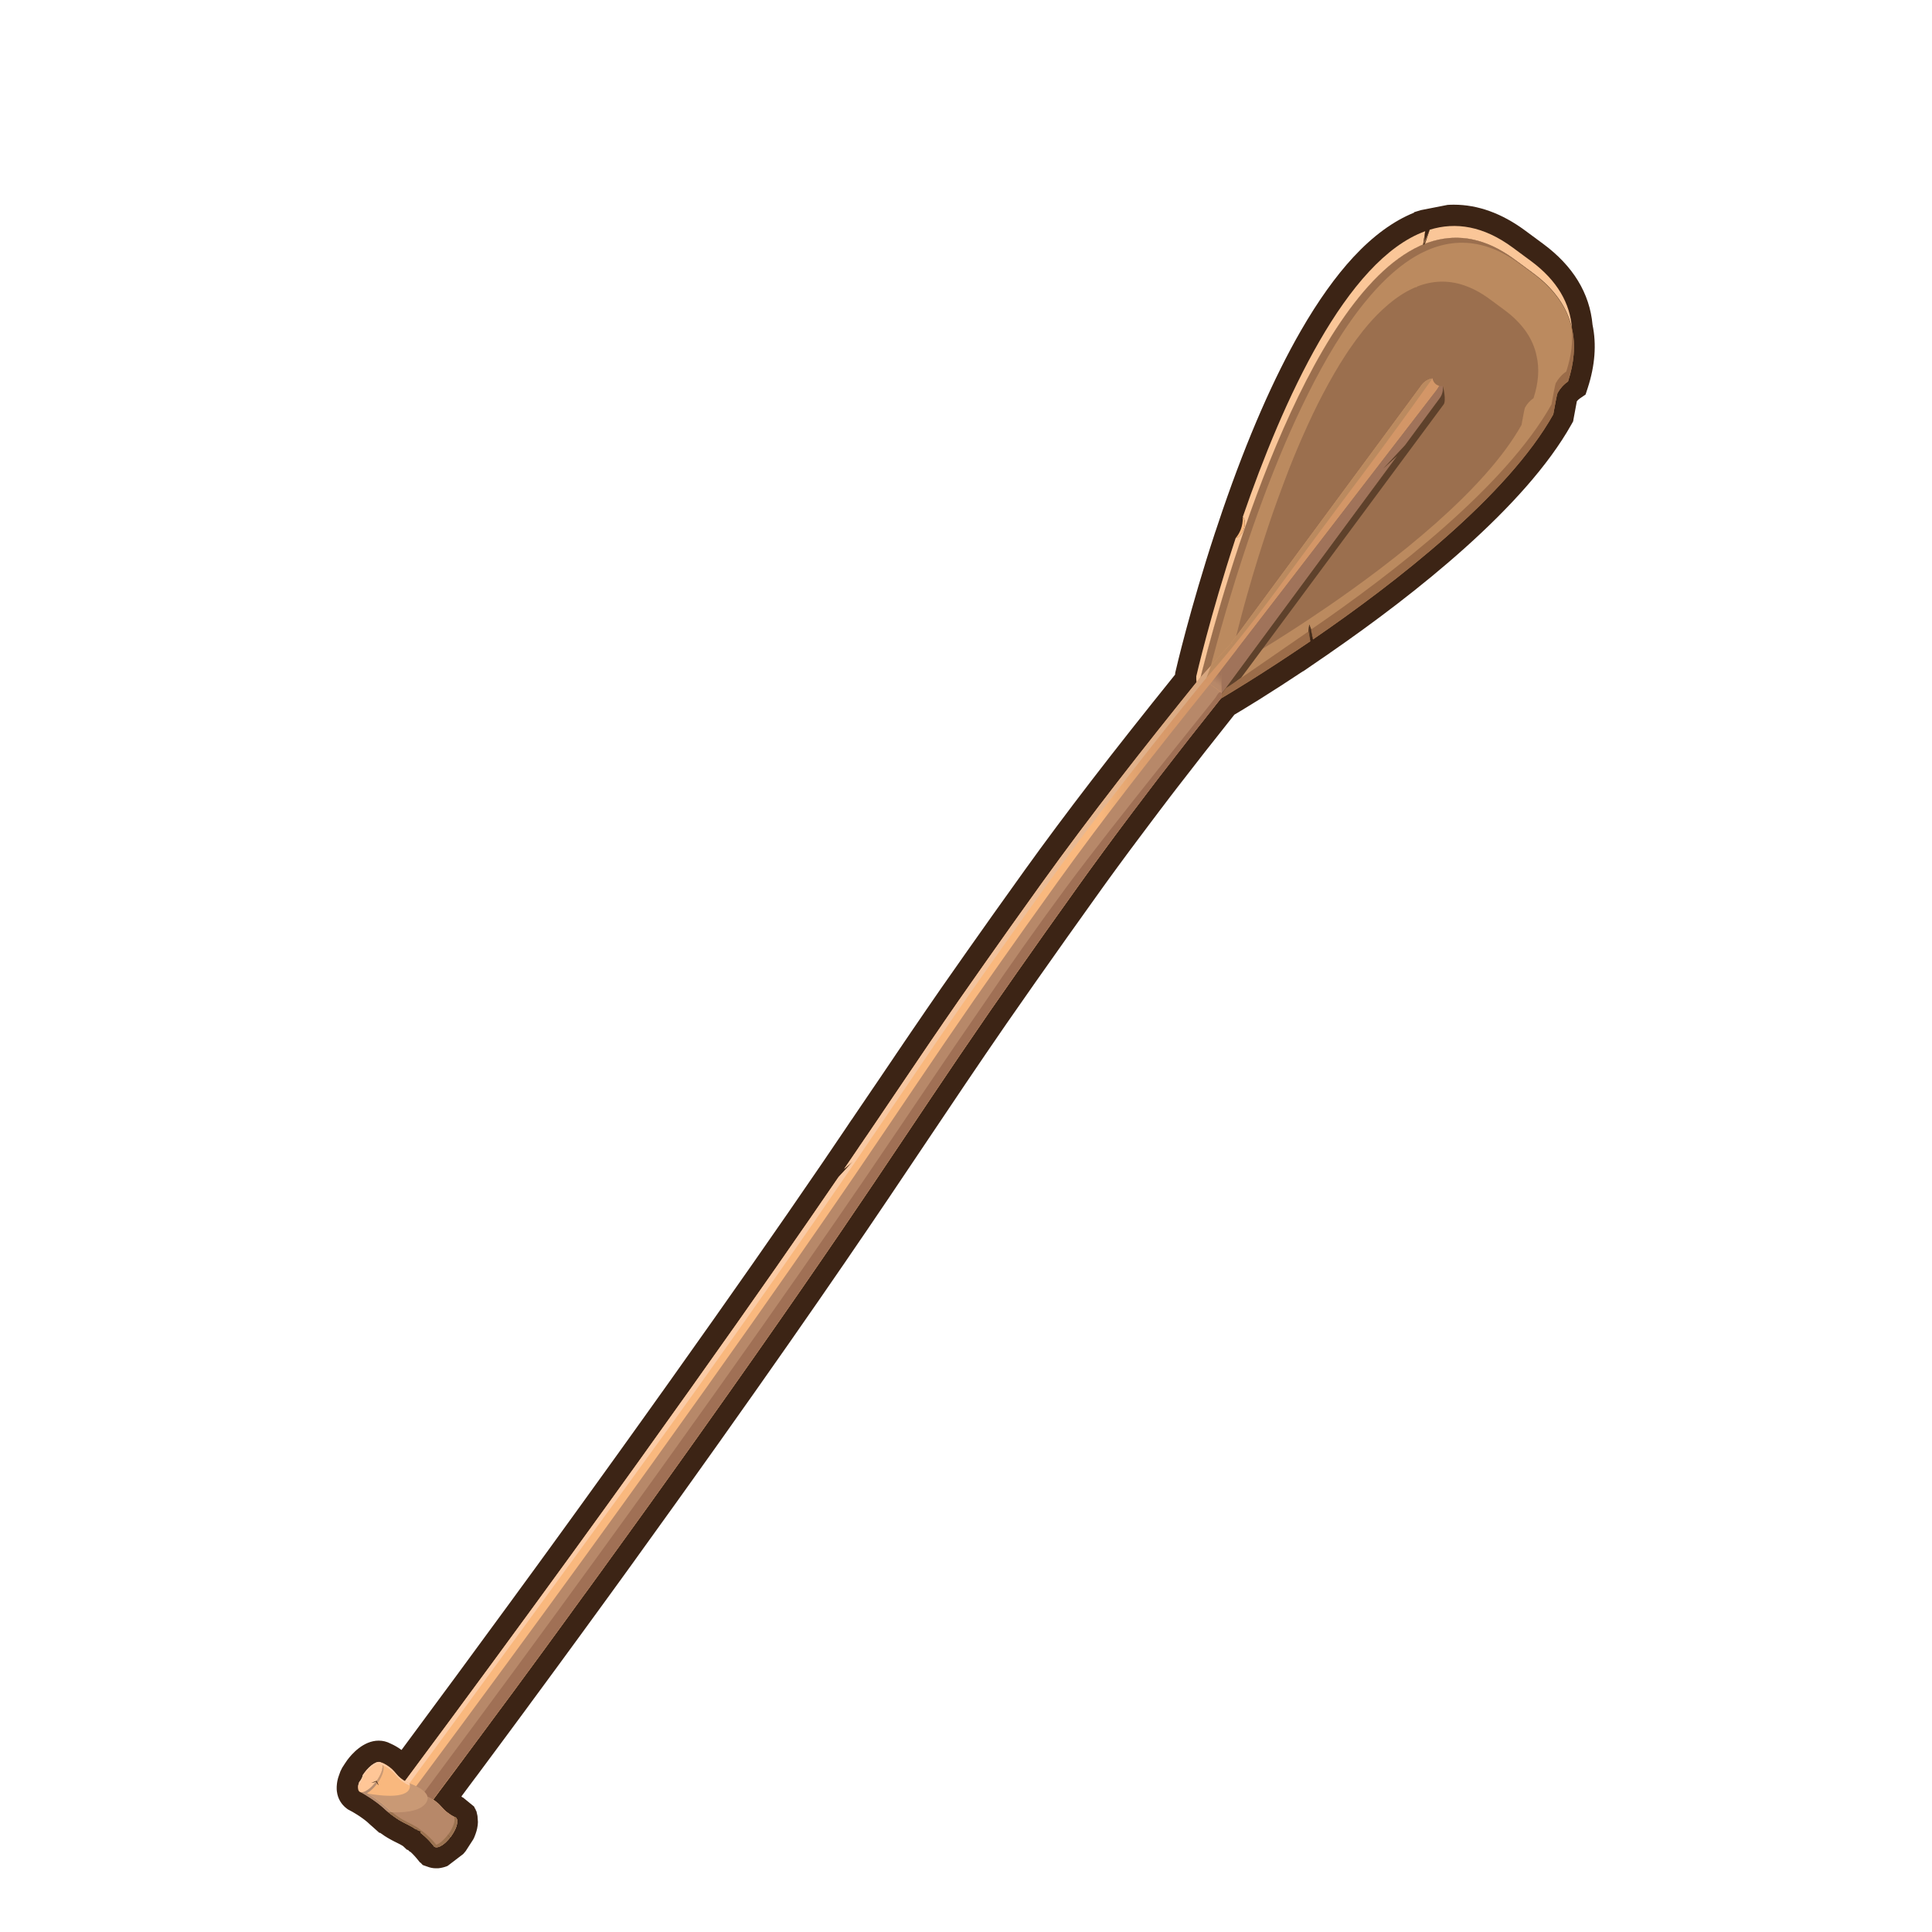 <?xml version="1.0" encoding="utf-8"?>
<!-- Generator: Adobe Illustrator 26.1.0, SVG Export Plug-In . SVG Version: 6.00 Build 0)  -->
<svg version="1.1" id="Слой_1" xmlns="http://www.w3.org/2000/svg" xmlns:xlink="http://www.w3.org/1999/xlink" x="0px" y="0px"
	 viewBox="0 0 4000 4000" style="enable-background:new 0 0 4000 4000;" xml:space="preserve">
<style type="text/css">
	.st0{display:none;}
	.st1{display:inline;fill:url(#SVGID_1_);}
	.st2{fill:#3C2415;}
	.st3{fill:#F9B87E;}
	.st4{fill:#7D5C3F;}
	.st5{fill:#BB8A5F;}
	.st6{fill:#9B6F4E;}
	.st7{fill:#63442C;}
	.st8{fill:#9B6C49;}
	.st9{fill:#FAC698;}
	.st10{fill:#D39667;}
	.st11{fill:url(#SVGID_00000085937682505808009930000004029749592394247574_);}
	.st12{fill:#A0735A;}
	.st13{fill:#705038;}
	.st14{fill:#FFC697;}
	.st15{fill:url(#SVGID_00000091013360290619735700000014318817149768857480_);}
	.st16{fill:url(#SVGID_00000115499269355031677780000007550059239729363349_);}
	.st17{fill:#FCCCA7;}
	.st18{fill:#B78869;}
	.st19{fill:#A07055;}
	.st20{fill:#C99975;}
	.st21{fill:#B78E72;}
	.st22{fill:#9B7250;}
	.st23{fill:#5E412B;}
	.st24{fill:#442C1C;}
</style>
<g id="Layer_2" class="st0">
	
		<radialGradient id="SVGID_1_" cx="3595.054" cy="3380.872" r="2399.316" gradientTransform="matrix(0.595 -0.804 -0.482 -0.357 1492.222 6096.521)" gradientUnits="userSpaceOnUse">
		<stop  offset="0" style="stop-color:#FF987F"/>
		<stop  offset="1" style="stop-color:#D4FFFC"/>
	</radialGradient>
	<rect class="st1" width="4000" height="4000"/>
</g>
<g id="Layer_1">
	<path class="st2" d="M926.7,3863.2l-1,0.4l-1.3,0.5l-2.3,0.8l-0.8,0.3l-0.8,0.2c-1,0.3-1.9,0.6-2.8,0.8l-1.3,0.3
		c-1.2,0.3-2.4,0.6-3.6,0.8c-0.8,0.1-1.4,0.2-1.9,0.3l-3,0.4h-1c-0.7,0.1-1.5,0.1-2.6,0.1h-1.4c-1.6,0-3.1-0.1-4.7-0.2l-0.7-0.1
		c-0.8-0.1-1.5-0.2-2.1-0.3s-1.3-0.2-2-0.3c-1.2-0.2-2.5-0.5-3.7-0.9l-1-0.3c-1.5-0.4-3-0.9-4.4-1.5l-0.3-0.1l-7.5-2.6l-0.1-0.1
		l-1.3-0.5l-4-4.3l-1.9-1.3l-3.9-4.8c-1-1.3-3-3.8-4.1-4.9l-0.5-0.6l-0.3-0.3l-0.5-0.6l-1.5-1.7c-0.7-0.8-1.4-1.6-2.2-2.3l-1.5-1.6
		l-0.3-0.3l-0.5-0.5l-0.5-0.5c-0.7-0.7-1.4-1.4-2.2-2.1c-0.5-0.5-1-0.9-1.5-1.4l-1.5-0.5l-3.5-3.4l-2.2-0.4l-0.4-0.4l-7.6-7.1
		l-1.9-1.2l-0.7-0.4l-0.2-0.1l-0.5-0.3l-1.2-0.7l-0.3-0.2l-1.1-0.6l-1.8-0.9l-1.7-0.9l-1.8-0.9l-1.2-0.6c-1.8-0.9-3.6-1.8-5.5-2.7
		l-1.7-0.9l-2.1-1.1l-1.7-0.9c-1.6-0.9-3.2-1.8-4.9-2.7c-0.7-0.4-1.5-0.9-2.2-1.3l-1.8-1l-1.6-1l-1.9-1.2l-1.5-0.9l-2.1-1.4
		c-2.6-1.7-5.2-3.6-8-5.6h-1.7l-7.7-6.9l-7.4-6.6c-0.8-0.7-1.5-1.3-2.2-1.9l-4-3.6l-0.4-0.4c-0.2-0.2-0.5-0.4-0.8-0.7
		c-0.5-0.4-1-0.9-1.5-1.4l-0.6-0.6l-1-0.8c-0.3-0.3-0.6-0.5-1-0.8l-0.6-0.5l0,0l-1.7-1.4l-0.8-0.6c-1.6-1.2-3.3-2.5-5.2-3.9l-1-0.7
		c-0.4-0.3-2.1-1.5-2.1-1.5c-1-0.7-1.9-1.3-2.9-2l-1-0.7c-3.1-2.1-6.3-4.1-9.4-5.9l-0.2-0.1c-0.8-0.5-1.5-0.9-2.2-1.3l-2-1.2l-3-1.6
		h-0.1l-2.5-1.4l-1.3-0.7l-2.6-1.4l-2.4-1.8c-11.2-8.3-18.5-20.9-20.2-34.7l-0.2-1.2l-0.1-1.1v-0.2c-0.1-0.8-0.2-1.7-0.2-2.6
		c0-0.2,0-0.9,0-0.9c0-1.2-0.1-2.3,0-3.5v-1.1l0.1-1.1c0.1-1.2,0.2-2.4,0.3-3.7l0.1-0.8l0-0.3c0.1-1,0.2-2,0.4-2.9
		c0.1-0.4,0.2-0.9,0.2-1.3c0.2-0.8,0.3-1.6,0.5-2.5c0.1-0.5,0.2-0.9,0.3-1.4c0.2-0.7,0.4-1.5,0.6-2.4v-0.1c0.1-0.4,0.2-0.9,0.4-1.4
		c0.2-0.7,0.4-1.5,0.7-2.2c0.1-0.4,0.2-0.8,0.4-1.2c0.3-1.1,0.7-2.2,1.2-3.4l2.6-7.2l3.7-7.4l5.3-8.2c1.2-1.8,3-4.6,5.1-7.5
		c8.9-12,33.1-40.2,65.1-40.2c8.4,0,16.7,2,24.1,5.9c8.2,3.6,15.9,8.1,23.1,13.4c77.2-104.1,152.9-206.8,225.2-305.8l21.6-29.6
		l30.7-42l30.4-41.8l35.8-49.4l26.9-37.2l28.7-39.8l24.2-33.6l29-40.3l43.4-60.6l40.7-57l5.8-8.1l18.7-26.3
		c119.9-168.6,217.5-308.2,307.1-439.4l1.8-2.6l9.5-14l2.6-3.9l0.1-0.1c1.9-2.8,3.9-5.7,5.8-8.5l2.9-4.3l5-7.4
		c0.9-1.3,1.7-2.6,2.6-3.8l3.9-5.8c0.4-0.6,0.9-1.3,1.3-1.9l5.3-7.8l1.9-2.8l9.4-13.9l11.5-17.2h0.2l7.4-11l0,0
		c0.1-0.2,0.2-0.4,0.4-0.6s0.3-0.4,0.4-0.6l0.3-0.4l10.3-15.2l3.1-4.6l0.2-0.2c0.3-0.5,0.7-1,1-1.5l16.8-24.8l3.5-5.2l1-1.4l6.4-9.4
		l7.4-10.9c3.3-4.9,6.7-9.9,10-14.8l2.5-3.7c5-7.5,10.1-14.9,15.1-22.3l6.3-9.4c2.9-4.3,5.9-8.7,8.9-13.1c2.6-3.9,5.3-7.8,7.9-11.7
		c3.8-5.6,7.8-11.4,11.7-17.2l0.6-0.9c1.5-2.2,3-4.4,4.5-6.6c8-11.8,16.2-23.6,24.5-35.8l0.1-0.2c1.4-2,2.7-4,4.1-6
		c11.3-16.5,21.4-31.1,30.9-44.8c0.9-1.3,84.8-121.7,173-244.4c84.5-117.6,180.9-242.9,311.3-404.8l0.2-3.4l0.8-3.4
		c1.2-5.2,29.8-129.3,82.1-288.3l0.4-1l14.7-43.8c0.2-0.7,0.4-1.3,0.7-2c51-148.2,105.4-272.8,161.6-370.3
		c35.4-61.4,71.9-112.6,108.5-152.1c40.7-43.9,82.9-74.8,125.5-92l0.5-1.1l13.6-4.2l55.6-10.9c4.3-0.3,8.7-0.4,13-0.4
		c49.8,0,99.2,17.9,147,53.1l37.5,27.7c62.2,45.9,96.7,102.4,102.6,168c8.4,40.3,5.1,84-9.8,130.1l-4.6,14.1l-12.2,8.4
		c-2.2,1.6-4.2,3.4-5.9,5.6c-1,4.8-2.9,14.7-6.4,34.3l-1.3,7.3l-3.6,6.4c-96,171.2-322.6,350.4-500.1,473.1v0.1l-18.1,12.4
		l-37.3,25.6l-0.1-0.3c-30.5,20.3-61.4,40.2-92,59.4l-7.8,4.8c-9.4,5.9-18.9,11.7-28,17.2l-3.9,2.3c-3.6,2.2-7.1,4.3-10.5,6.3
		c-42.7,53.6-81.6,103.2-118.6,151.3c-4.4,5.8-8.9,11.6-13.3,17.3l-8.5,11.2l-5.2,6.9l-9,11.8l-6.9,9.2l-5.9,7.8
		c-12,15.8-23.8,31.6-35.2,46.9l-1.7,2.3c-2.7,3.7-5.5,7.3-8.2,11l-1.1,1.4c-2.9,3.9-5.9,7.9-8.8,11.9l-7,9.5
		c-4.5,6.1-8.9,12.1-13.4,18.2c-5.7,7.8-11.4,15.7-17.2,23.6c-2,2.8-4,5.5-6,8.3c0,0-6.5,8.9-7.7,10.7l-6.4,9l-5.9,8.2
		c-38.9,54.2-81.1,113.8-125.5,176.9c-35.9,51.2-59.9,85.7-60.1,86.1c-60.3,87.4-110.3,162.1-163.3,241.1
		c-100.2,149.6-213.9,319.2-431.7,626l-3.7,5.2c-15.4,21.6-31.1,43.7-46.8,65.7c-13.2,18.6-26.3,36.9-39.3,55
		c-27.6,38.5-55.6,77.5-83.4,116l-4,5.6c-8.2,11.4-16.4,22.7-24.5,33.9c-8.3,11.5-16.6,22.9-24.8,34.2c-16.3,22.4-32.9,45.3-49.5,68
		c-3.3,4.5-6.6,9.1-9.9,13.6l-18.8,25.7l-28.8,39.4l-10,13.6c-8.4,11.5-16.7,22.8-24.9,33.9c-7.6,10.3-15,20.4-22.4,30.4l-12.6,17.2
		l-6.8,9.2c-8.1,10.9-16,21.7-23.8,32.2l-21.9,29.6c-13.7,18.5-26.9,36.3-39.7,53.5l-1.3,1.8l-7.2,9.6l0.1-0.2l-11.2,15l-18.5,24.9
		l1.3,1.4l0.6,0.3l0.4,0.2l1.3,0.6l22.4,18.3l0.5,0.6l1.3,3.1l1.4,2l0.8,2.5l1.2,1.9l0.2,1l1.9,8.6l0.9,12.5
		c-0.1,4.3-0.6,8.5-1.5,12.7l-0.1,0.5v0.1c-0.3,1.6-0.7,3.2-1.2,4.8l-0.2,0.7c-0.1,0.2-0.1,0.5-0.2,0.7c-0.9,3.2-2.1,6.3-3.3,9.4
		l-0.2,0.6l-0.5,1.2l-0.5,1.2l-1,2.1c-0.3,0.7-0.6,1.3-1,2l-15.5,24l-1.9,2.3l-0.4,0.5c-0.9,1-1.8,2-2.6,3l-0.3,0.4L926.7,3863.2z"
		/>
	<path class="st3" d="M946.6,3770.2v-0.2c0-0.1,0-0.1,0-0.2l0,0c0-0.1,0-0.2,0-0.4c0-0.1,0-0.1,0-0.2l0,0c0-0.1,0-0.3,0-0.4l0,0
		c0,0,0,0,0-0.1l0,0v-0.2c0-0.2-0.1-0.4-0.1-0.5c0-0.1,0-0.2,0-0.2l0,0l0,0c0-0.1,0-0.1,0-0.2c0-0.1-0.1-0.3-0.1-0.4l-0.1-0.2
		c0,0,0-0.1,0-0.1c0,0,0-0.1,0-0.1c0-0.1,0-0.1-0.1-0.2c0-0.1-0.1-0.3-0.2-0.4v-0.1c0-0.1,0-0.1-0.1-0.2l0,0
		c-0.1-0.1-0.1-0.3-0.2-0.4c0-0.1,0-0.1-0.1-0.2l-0.1-0.1l0-0.1c0,0,0-0.1-0.1-0.1c0,0,0-0.1-0.1-0.1c0,0,0-0.1,0-0.1l0,0
		c0-0.1-0.1-0.2-0.2-0.2c0,0,0-0.1-0.1-0.1c0-0.1-0.1-0.1-0.1-0.2c0,0,0-0.1-0.1-0.1c-0.1-0.2-0.3-0.3-0.4-0.5
		c-0.2-0.2-0.5-0.5-0.8-0.6c-0.1-0.1-0.3-0.2-0.4-0.3l-0.9-0.4c-0.6-0.2-1.2-0.5-1.8-0.8c-0.4-0.2-0.7-0.4-1.1-0.6s-0.9-0.4-1.3-0.7
		s-0.6-0.3-0.8-0.4l-0.7-0.4c-0.5-0.3-1-0.6-1.6-0.9c-0.3-0.2-0.6-0.3-0.9-0.5l-0.3-0.2l-0.1-0.1l-0.2-0.1l-0.1-0.1
		c0,0-0.1,0-0.1-0.1c0,0-0.1,0-0.1-0.1l-0.8-0.5l-0.1-0.1l-0.1-0.1l-0.8-0.5l-0.4-0.3c0,0-0.1,0-0.1-0.1c0,0-0.1,0-0.1,0l-0.3-0.2
		c-0.2-0.1-0.3-0.2-0.5-0.3l-0.2-0.2l0,0l0,0l0,0l0,0c0,0,0,0,0-0.1c0,0-0.1,0-0.1-0.1h-0.1l-0.1-0.1l0,0l0,0l0,0l0,0l0,0l0,0l0,0
		l0,0l0,0l0,0l0,0l-0.1-0.1l-0.1-0.1l0,0c-0.2-0.1-0.3-0.2-0.5-0.3l-0.2-0.1l-0.1-0.1l-0.1-0.1c-0.2-0.2-0.5-0.3-0.7-0.5l-0.2-0.1
		c0,0-0.1,0-0.1-0.1l0,0l-0.3-0.2l0,0l-0.2-0.2l0,0c0,0,0,0-0.1,0l0,0l0,0l-0.1-0.1l0,0l0,0c0,0,0,0-0.1,0l0,0c0,0,0,0-0.1-0.1l0,0
		l0,0l-0.1-0.1h-0.1c0,0-0.1-0.1-0.1-0.1l-0.7-0.6l-1.7-1.3l-0.5-0.4c-0.3-0.3-0.7-0.6-1-0.9l0,0c-0.4-0.4-0.8-0.7-1.2-1.1
		c-0.2-0.2-0.4-0.3-0.6-0.5c-0.4-0.4-0.8-0.7-1.1-1.1l0,0l-0.5-0.5c-0.4-0.4-0.8-0.8-1.1-1.1l-0.8-0.9l-1.4-1.5
		c-0.2-0.2-0.3-0.3-0.5-0.5c-0.8-0.8-1.5-1.7-2.3-2.5l-0.8-0.9c-0.4-0.4-0.8-0.8-1.2-1.2v-0.1l-0.5-0.6l-0.6-0.6
		c-0.4-0.4-0.8-0.8-1.2-1.1l0,0c-0.4-0.4-0.8-0.8-1.2-1.2l0,0c-4.1-3.7-8.6-7.1-13.5-9.9c-1.1-0.6-2.2-1.2-3.3-1.9l0,0
		c-0.9-0.5-1.8-0.9-2.7-1.4s-1.9-0.9-2.9-1.4c-28.6,4-36.5-23.6-37.4-27.2c-0.1-0.3-0.1-0.4-0.1-0.4l0,0c-2.2-0.9-4.4-1.8-6.5-2.9
		l-1.1-0.6l-1-0.5l-0.8-0.5c-0.1,0-0.1-0.1-0.2-0.1c-0.7-0.4-1.3-0.8-2-1.2c-0.3-0.2-0.6-0.4-0.9-0.6s-0.8-0.5-1.2-0.8l-1-0.7
		c-0.4-0.3-0.8-0.6-1.2-0.9s-0.8-0.6-1.2-0.9c-3.9-3-7.4-6.5-10.5-10.4c-2.6-3.2-5.4-6.2-8.3-9c-6.7-6.1-14.4-10.9-22.7-14.2
		c0.1,0.1,0.2,0.1,0.3,0.2l0.2,0.2c0.1,0.1,0.1,0.1,0.2,0.2c0.1,0.1,0.2,0.1,0.2,0.2l0.1,0.1l0,0c0,0.1,0.1,0.1,0.2,0.2
		s0.1,0.1,0.1,0.1l0.1,0.2l0.1,0.2c0.1,0.1,0.2,0.3,0.3,0.5l0.2,0.4l0.1,0.3c0,0.1,0,0.1,0.1,0.2l0,0l0,0l0,0c0,0,0,0,0,0.1
		c0.1,0.2,0.2,0.5,0.3,0.7c0.1,0.3,0.2,0.6,0.2,0.8c0.1,0.2,0.1,0.4,0.1,0.6c0,0,0,0.1,0,0.1c0,0.1,0,0.3,0.1,0.4c0,0.1,0,0.1,0,0.2
		c0,0.1,0,0.2,0,0.3s0,0.4,0,0.6v0.1c0,0.4,0,0.7,0,1.1c0,0.1,0,0.3,0,0.5s0,0.3,0,0.4s0,0.4,0,0.6c0,0.4-0.1,0.8-0.1,1.1
		s-0.1,0.7-0.2,1.1c0,0,0,0.1,0,0.1c0,0.3-0.1,0.7-0.2,1s-0.1,0.4-0.1,0.6s-0.1,0.5-0.2,0.7s-0.1,0.3-0.1,0.5
		c-0.2,0.8-0.4,1.7-0.7,2.5c-0.1,0.4-0.3,0.9-0.4,1.3s-0.2,0.7-0.4,1.1c-0.1,0.1-0.1,0.3-0.2,0.4s-0.2,0.4-0.2,0.6s-0.2,0.4-0.3,0.7
		c-0.2,0.6-0.5,1.1-0.7,1.7s-0.4,0.9-0.6,1.4s-0.3,0.8-0.5,1.2l-0.1,0.2c0,0,0,0.1-0.1,0.1c-0.2,0.4-0.4,0.9-0.7,1.3
		s-0.5,0.9-0.8,1.4s-0.6,1.2-1,1.8s-0.7,1.2-1,1.8c-0.1,0.2-0.2,0.4-0.3,0.6c0,0-0.1,0.1-0.1,0.1l-0.7,1.1c-0.3,0.4-0.5,0.8-0.8,1.2
		c-0.6,0.9-1.2,1.8-1.9,2.7l2.1,4.6l2.3,5.1l-3.1-4l-2.8-3.6c-0.3,0.4-0.6,0.8-0.9,1.2c-0.5,0.6-1,1.3-1.5,1.9s-1,1.2-1.5,1.8
		s-1.1,1.2-1.6,1.8s-1.3,1.4-1.9,2s-1.3,1.3-1.9,1.9s-1.3,1.2-2,1.8c-0.4,0.4-0.9,0.8-1.4,1.2l0,0c-0.4,0.3-0.8,0.6-1.2,1l0,0
		c-0.7,0.6-1.4,1.1-2.2,1.6s-1.4,1-2.1,1.4l-1,0.6c-0.3,0.2-0.7,0.4-1,0.6c-0.6,0.3-1.2,0.6-1.7,0.9c-0.3,0.1-0.6,0.3-0.9,0.4
		s-0.6,0.3-0.9,0.4s-0.5,0.2-0.7,0.3h-0.1l-0.5,0.2h-0.2c-0.1,0-0.2,0.1-0.3,0.1h-0.1c-0.3,0.1-0.7,0.2-1,0.2
		c-0.2,0-0.3,0.1-0.5,0.1l-0.3,0.1h-0.2h-0.2l-0.5,0.1h-0.3c-0.2,0-0.5,0-0.7,0c-0.3,0-0.5,0-0.8,0l0,0c-0.5,0-1-0.1-1.5-0.2
		c-0.2-0.1-0.5-0.1-0.7-0.2l0.7,0.4l0.7,0.4l1.5,0.8c1,0.6,2.1,1.2,3.2,1.8l2.4,1.4c0.9,0.5,1.9,1.1,2.8,1.7c3.4,2,7.1,4.4,11,7
		l1.2,0.8c1.2,0.8,2.4,1.6,3.6,2.5l2.4,1.7l1,0.7c4,2.8,7.1,5.2,9.7,7.4l0.7,0.5c0.7,0.5,1.3,1.1,1.9,1.6l0.5,0.4
		c0.7,0.6,1.4,1.2,2.1,1.8c0.2,0.2,0.4,0.4,0.7,0.6l0,0l1.3,1.1c0.4,0.4,0.8,0.8,1.2,1.1c1,0.9,2.1,1.9,3.2,2.9
		c0.6,0.6,1.3,1.2,2,1.8l0,0l0.9,0.8c0.3,0.3,0.6,0.6,1,0.8s0.7,0.6,1,0.9l0,0l0.8,0.6l2.5,2c0.4,0.3,0.8,0.6,1.2,1
		c0.8,0.7,1.7,1.3,2.6,2l1.1,0.8c0.7,0.5,1.4,1.1,2.1,1.6c2.4,1.8,4.7,3.4,6.8,4.8l1.8,1.2l0.9,0.6l1.5,1l1.4,0.9l1.3,0.8
		c0.5,0.3,1.1,0.6,1.6,0.9c1.3,0.8,2.6,1.5,3.9,2.2l1.5,0.8l1.5,0.8l1.5,0.8c2.2,1.1,4.3,2.1,6.4,3.2l2.1,1.1l2.1,1.1l1.1,0.6
		l1.1,0.6l1.1,0.6l1.1,0.6c0.3,0.2,0.6,0.3,0.9,0.5l0.2,0.1l0,0c0.2,0.1,0.5,0.3,0.7,0.4s0.3,0.2,0.4,0.2l1.1,0.7l1.1,0.7l0,0
		c0.7,0.5,1.5,0.9,2.2,1.4l0.1,0.1l0.1,0.1c0.8,0.5,2.5,1.7,2.6,1.7l0,0l1.5-1.2l2.8,2.8l4.4,0.9l0.7,1.5l2.2,0.7l-1.9,2.5l0.5,0.4
		l0.2,0.2c0.1,0,0.1,0.1,0.2,0.1h0.1c1.5,1.3,3,2.5,4.5,3.8l2.2,1.9c1,1,2.1,1.9,3,2.8s1.9,1.9,2.9,2.8l1,1c0.3,0.3,0.6,0.6,0.9,0.9
		l1.8,1.8c1.1,1.2,2.2,2.4,3.2,3.5c0.5,0.6,1,1.2,1.5,1.7c0.3,0.4,0.6,0.7,0.9,1.1s0.6,0.7,0.9,1c1.7,2,4.7,5.8,4.7,5.8l0.1,0.1h0.1
		l0.4,0.2l0,0l0,0l0.2,0.1h0.1c0.1,0,0.1,0.1,0.2,0.1l0.3,0.1l0.3,0.1l0.3,0.1c0.1,0,0.2,0.1,0.4,0.1h0.2c0.1,0,0.3,0.1,0.4,0.1h0.3
		h0.1c0.1,0,0.2,0,0.3,0h0.8c0.1,0,0.3,0,0.4,0h0.3h0.2c0.1,0,0.2,0,0.3,0l0,0l0.5-0.1c0.3,0,0.6-0.1,0.8-0.2c0.2,0,0.3-0.1,0.5-0.1
		c0.3-0.1,0.6-0.1,0.9-0.2l1.3-0.4l0.4-0.2l0.4-0.2c0.3-0.1,0.6-0.2,0.9-0.4l0,0l0.2-0.1c0.4-0.2,0.8-0.4,1.1-0.6
		c0.4-0.2,0.8-0.4,1.2-0.6c1.2-0.7,2.4-1.4,3.5-2.2l1.2-0.9c0.4-0.3,0.8-0.6,1.2-0.9l0.6-0.5c0.2-0.2,0.4-0.3,0.6-0.5l0,0
		c0.8-0.7,1.6-1.4,2.4-2.1l0,0c1.6-1.5,3.2-3.1,4.8-4.9c0.7-0.7,1.3-1.5,2-2.3s1.1-1.3,1.6-2l-4-5.7l-2.1-3l2.3,2.7l4.4,5.2l0,0
		c0.1-0.1,0.2-0.3,0.3-0.4l0.7-0.8l0.2-0.2c0.1-0.1,0.1-0.2,0.2-0.3l0.3-0.4c0.2-0.3,0.5-0.7,0.7-1s0.5-0.7,0.7-1l0.3-0.5
		c0.6-0.9,1.2-1.8,1.8-2.7l0.4-0.6l0.4-0.7c0.2-0.4,0.4-0.7,0.6-1l0.8-1.4l0.3-0.6l0.1-0.1c0.1-0.1,0.2-0.3,0.2-0.4l0.3-0.6
		c0.2-0.4,0.4-0.7,0.6-1.1s0.5-0.9,0.7-1.3s0.4-0.9,0.6-1.3c0.5-0.9,0.8-1.9,1.2-2.8l0.5-1.2c0.1-0.3,0.3-0.7,0.4-1s0.3-0.9,0.4-1.3
		s0.3-0.8,0.4-1.2s0.2-0.6,0.3-0.9s0.2-0.8,0.3-1.2s0.2-0.8,0.3-1.2c0-0.1,0-0.2,0.1-0.4c0.1-0.3,0.1-0.6,0.2-0.9v-0.2
		c0-0.1,0-0.1,0-0.2c0-0.2,0.1-0.3,0.1-0.5s0-0.3,0.1-0.5c0-0.1,0-0.1,0-0.2v-0.2l0,0l0,0v0.2l0,0l0,0c0,0,0,0,0-0.1
		c0,0,0-0.1,0-0.1v-0.1c0,0,0-0.1,0-0.1c0-0.2,0-0.4,0.1-0.5s0-0.4,0-0.6v-0.1c0,0,0,0,0-0.1v-0.1l0,0l0,0l0,0c0-0.1,0-0.2,0-0.4
		l0,0v-0.1c0-0.2,0-0.5,0-0.8v-0.2C946.6,3770.5,946.6,3770.4,946.6,3770.2z"/>
	<polygon class="st4" points="872.6,3792.1 870.7,3794.6 870,3792.2 868.3,3791.6 867.7,3790.5 864.3,3789.8 862.1,3787.6 
		861,3787.4 862.5,3786.2 865.2,3789 869.6,3789.9 869.6,3789.9 870.3,3791.4 	"/>
	<path class="st5" d="M3246.5,789.8c-9.1,6.2-16.5,14.5-21.8,24.1c-1.2,2.3-5.3,24.4-8.8,44c-94.6,168.8-326.8,348.8-497.5,465.9
		l-3.7-20.6l-4.1-10l-1.6,13.9l3.7,20.6c-50.7,34.6-95.7,63.6-129.7,84.8c-40.4,25.2-65.2,39.6-65.3,39.7l-14.1-10.4l-23.3-17.2
		c0,0,0-0.1,0-0.2l0,0c0-0.1,0-0.2,0.1-0.4l0,0c0-0.1,0.1-0.3,0.1-0.5c0.1-0.6,0.3-1.3,0.5-2.2c0.1-0.5,0.2-1,0.4-1.6
		c0.2-1,0.5-2.1,0.8-3.4c0.1-0.5,0.3-1.1,0.4-1.7l0.5-2c0.2-1,0.5-2,0.8-3.1l0,0c0.3-1.2,0.6-2.4,0.9-3.7l0.6-2.5
		c1.1-4.4,2.4-9.6,3.8-15.2c0.1-0.6,0.3-1.1,0.4-1.7c0.5-1.8,0.9-3.7,1.5-5.7c0.3-1.1,0.6-2.3,0.9-3.5c0.2-0.7,0.3-1.3,0.5-1.9
		s0.4-1.6,0.6-2.3c1.5-5.8,3.1-12.2,4.9-18.9c0.2-0.9,0.5-1.9,0.8-2.8c0.4-1.6,0.8-3.1,1.3-4.7c0.6-2.2,1.2-4.4,1.8-6.7
		c1-3.5,1.9-7.1,2.9-10.8c0.4-1.7,0.9-3.5,1.4-5.2c5.3-19.5,11.4-41.2,18.3-64.8c0.8-2.8,1.7-5.7,2.5-8.5c2-6.8,4.1-13.7,6.2-20.7
		c0.6-2,1.2-4,1.8-6c2.6-8.4,5.2-17.1,7.9-25.9c0.7-2.4,1.5-4.8,2.2-7.2c0.2-0.7,0.5-1.5,0.7-2.2c0.7-2.3,1.4-4.7,2.2-7
		c3.8-12.1,7.8-24.4,11.9-37c0.8-2.5,1.6-5,2.5-7.6c2.5-7.7,5.1-15.4,7.7-23.2c1.5-4.5,3.1-9,4.6-13.5c2.9-8.4,5.8-16.9,8.8-25.4
		c0.9-2.6,1.9-5.3,2.8-7.9s1.9-5.3,2.8-7.9s1.9-5.3,2.9-8s1.9-5.3,2.9-8c1.9-5.4,3.9-10.7,5.9-16.1c1-2.7,2-5.4,3-8.1
		c2-5.4,4-10.8,6.1-16.2c1.1-2.7,2.1-5.4,3.1-8.1c1.9-4.9,3.8-9.9,5.7-14.8c0.2-0.5,0.4-1,0.6-1.4c1.1-2.7,2.1-5.4,3.2-8.1
		c1.1-2.7,2.1-5.4,3.2-8.1c2.2-5.4,4.4-10.9,6.6-16.3l3.3-8.1c2.2-5.4,4.5-10.8,6.8-16.2c2.1-5,4.2-10.1,6.4-15.1
		c1.3-3.1,2.7-6.2,4-9.2c2.2-5,4.4-10.1,6.6-15.1l4.1-9.1c1.2-2.7,2.4-5.3,3.6-8c1.3-2.8,2.5-5.5,3.8-8.3c1.2-2.5,2.4-5.1,3.6-7.6
		c2.3-5,4.7-10,7.1-15c0.1-0.3,0.3-0.6,0.4-0.8c1.3-2.6,2.5-5.2,3.8-7.8c7.5-15.5,15.1-30.7,22.9-45.7c0.1-0.2,0.2-0.4,0.3-0.6
		c18.5-35.4,37.9-69.1,58.3-100.2c2.9-4.4,5.8-8.8,8.8-13.2c11.6-17,23.4-33.1,35.6-48.2c4.5-5.6,9-11,13.6-16.3
		c6-7,12.1-13.7,18.3-20.1l4.8-4.9c3.1-3.1,6.1-6.1,9.2-9.1c1.6-1.6,3.3-3.1,4.9-4.6c4.7-4.3,9.4-8.5,14.1-12.5
		c3.2-2.7,6.4-5.3,9.6-7.8c0.1-0.1,0.2-0.1,0.2-0.2c3.2-2.5,6.3-4.8,9.5-7.1s6.5-4.6,9.8-6.8c1.7-1.1,3.3-2.1,5-3.2s3.3-2,5-3
		s3.3-2,5-2.9s3.3-1.9,5-2.8s3.6-1.9,5.4-2.8c3.2-1.6,6.5-3.2,9.8-4.6c1.7-0.8,3.4-1.5,5.1-2.2l0.4-0.2c1,0.6,1.5,0.9,1.5,0.9
		s0.7-0.8,2.1-2.3l0.1,0c37.9-14.8,77.6-17.1,118.9-3.3c3.4,1.2,6.9,2.4,10.4,3.8l0,0c1.9,0.8,3.8,1.5,5.7,2.4l0,0
		c1.9,0.8,3.8,1.7,5.7,2.5l1.9,0.9c1.3,0.6,2.6,1.2,3.8,1.9c6,3,12,6.4,18.1,10.1c0.8,0.5,1.6,1,2.4,1.5c4.1,2.6,8.3,5.3,12.4,8.2
		c1.3,0.9,2.6,1.8,3.9,2.8l2,1.4l37.5,27.7c43.8,32.3,69.2,68.6,79.9,107.8c0.4,1.3,0.7,2.7,1,4c0.3,1.1,0.5,2.2,0.8,3.4
		C3262.5,714.5,3258.9,751.6,3246.5,789.8z"/>
	<path class="st6" d="M3192.6,580.4c-2.4-1.9-4.8-3.7-7.3-5.5l-37.5-27.7l-2-1.4c-1.3-0.9-2.6-1.9-3.9-2.8
		c-4.2-2.9-8.3-5.7-12.4-8.2c-0.8-0.5-1.6-1-2.4-1.5c-6.1-3.7-12.1-7.1-18.1-10.1c-1.3-0.6-2.5-1.3-3.8-1.9l-1.9-0.9
		c-1.9-0.9-3.8-1.7-5.7-2.6l0,0c-1.9-0.8-3.8-1.6-5.7-2.3l0,0c-3.5-1.4-6.9-2.6-10.4-3.8c-41.2-13.8-80.9-11.4-118.9,3.3
		c0,0-4,1.6-4.1,1.7c-1.7,0.7-3.4,1.4-5.1,2.2c-3.3,1.4-6.5,3-9.8,4.6c-1.8,0.9-3.6,1.8-5.4,2.8c-1.7,0.9-3.4,1.8-5,2.8
		s-3.3,1.9-5,2.9s-3.3,2-5,3.1s-3.3,2.1-5,3.2c-3.3,2.2-6.6,4.5-9.8,6.8c-3.2,2.3-6.3,4.7-9.5,7.1c-0.1,0.1-0.2,0.1-0.2,0.2
		c-3.2,2.5-6.4,5.1-9.6,7.8c-4.7,4-9.5,8.2-14.1,12.5c-1.6,1.5-3.3,3.1-4.9,4.6c-3.1,3-6.2,6-9.2,9.1c-1.6,1.7-3.2,3.3-4.8,4.9
		c-6.2,6.4-12.3,13.1-18.3,20.1c-4.6,5.3-9.1,10.7-13.6,16.3c-12.2,15.1-24,31.2-35.6,48.2c-3,4.3-5.9,8.7-8.8,13.2
		c-20.4,31.1-39.9,64.8-58.3,100.2c-0.1,0.2-0.2,0.4-0.3,0.6c-7.8,15-15.5,30.2-22.9,45.7c-1.2,2.6-2.5,5.2-3.8,7.8
		c-0.1,0.3-0.2,0.6-0.4,0.8c-2.4,5-4.7,10-7,15c-1.2,2.6-2.4,5.1-3.6,7.6c-1.2,2.8-2.5,5.5-3.8,8.3s-2.4,5.3-3.6,8
		c-1.4,3-2.7,6-4.1,9c-2.2,5-4.4,10.1-6.6,15.1c-1.3,3.1-2.7,6.1-4,9.2c-2.1,5-4.3,10-6.4,15.1c-2.3,5.4-4.5,10.8-6.8,16.2
		c-1.1,2.7-2.2,5.4-3.3,8.1c-2.2,5.4-4.4,10.9-6.6,16.3c-1.1,2.7-2.2,5.4-3.2,8.1s-2.1,5.4-3.2,8.1l-0.6,1.4
		c-1.9,4.9-3.8,9.9-5.7,14.8c-1,2.7-2.1,5.4-3.1,8.1c-2,5.4-4.1,10.8-6.1,16.2c-1,2.7-2,5.4-3,8.1c-2,5.3-4,10.7-5.9,16.1
		c-1,2.7-1.9,5.3-2.9,8s-1.9,5.3-2.9,8s-1.9,5.3-2.8,8l-2.8,7.9c-3,8.5-5.9,17-8.8,25.4c-1.6,4.5-3.1,9-4.6,13.5
		c-2.6,7.8-5.2,15.5-7.7,23.2c-0.9,2.5-1.7,5-2.5,7.6c-4.1,12.6-8.1,24.9-11.9,37c-0.8,2.3-1.5,4.7-2.2,7c-0.2,0.7-0.5,1.5-0.7,2.2
		c-0.8,2.4-1.5,4.8-2.2,7.2c-2.7,8.8-5.4,17.4-7.9,25.9c-0.6,2-1.2,4-1.8,6c-2.1,7.1-4.2,14-6.2,20.7c-0.8,2.9-1.7,5.7-2.5,8.5
		c-6.9,23.6-13,45.3-18.3,64.8c-0.5,1.8-1,3.5-1.4,5.2c-1,3.7-2,7.3-2.9,10.8c-0.6,2.3-1.2,4.5-1.8,6.7c-0.4,1.6-0.9,3.2-1.3,4.7
		c-0.3,0.9-0.5,1.9-0.8,2.8c-1.8,6.7-3.4,13-4.9,18.9l-0.6,2.3c-0.2,0.6-0.4,1.3-0.5,1.9c-0.3,1.2-0.6,2.3-0.9,3.5
		c-0.5,2-1,3.9-1.5,5.7c-0.1,0.6-0.3,1.2-0.4,1.7c-1.4,5.7-2.7,10.8-3.8,15.2c-0.2,0.8-0.4,1.7-0.6,2.5c-0.3,1.3-0.6,2.5-0.9,3.7
		l0,0c-0.3,1.1-0.5,2.1-0.8,3.1c-0.2,0.7-0.4,1.4-0.5,2s-0.3,1.2-0.4,1.7c-0.3,1.3-0.6,2.4-0.8,3.4c-0.1,0.6-0.2,1.1-0.4,1.6
		c-0.2,0.9-0.4,1.7-0.5,2.2c0,0,0,0.1,0,0.1l-12.7-9.4l0,0c0,0,0,0,0-0.1s0-0.2,0.1-0.4s0.1-0.3,0.1-0.5s0.1-0.3,0.1-0.5
		c0.1-0.5,0.2-1.1,0.4-1.8c0.1-0.4,0.2-0.9,0.4-1.5c0.3-1.1,0.6-2.4,0.9-3.8c0.1-0.4,0.2-0.7,0.3-1.1s0.2-0.8,0.3-1.2s0.2-0.7,0.2-1
		c0.2-0.9,0.5-1.9,0.7-3c0,0,0-0.1,0-0.2l0,0c0.1-0.3,0.1-0.6,0.2-0.9c0.5-2.1,1.1-4.4,1.7-7c0.5-2.2,1.1-4.5,1.7-7
		c0-0.1,0.1-0.3,0.1-0.4c0.3-1.2,0.6-2.4,0.9-3.6c0.2-0.8,0.4-1.7,0.6-2.6c0.1-0.6,0.3-1.1,0.4-1.7c0.3-1.4,0.7-2.8,1.1-4.2
		c0.1-0.5,0.2-1,0.4-1.5c0.3-1.1,0.6-2.3,0.9-3.5c0.2-0.7,0.3-1.3,0.5-1.9s0.4-1.6,0.6-2.3c1.5-5.8,3.1-12.2,4.9-18.9
		c0.2-0.9,0.5-1.9,0.8-2.8c0.4-1.6,0.8-3.1,1.3-4.7c0.6-2.2,1.2-4.4,1.8-6.7c1-3.5,1.9-7.1,2.9-10.8c0.4-1.7,0.9-3.5,1.4-5.2
		c5.3-19.5,11.4-41.2,18.3-64.8c0.8-2.8,1.7-5.7,2.5-8.5c2-6.8,4.1-13.7,6.2-20.7c0.6-2,1.2-4,1.8-6c2.6-8.4,5.2-17.1,7.9-25.9
		c0.7-2.4,1.5-4.8,2.2-7.2c0.2-0.7,0.5-1.5,0.7-2.2c0.7-2.3,1.4-4.7,2.2-7c3.8-12.1,7.8-24.4,11.9-37c0.8-2.5,1.6-5,2.5-7.6
		c2.5-7.7,5.1-15.4,7.7-23.2c1.5-4.5,3.1-9,4.6-13.5c2.9-8.4,5.8-16.9,8.8-25.4c0.9-2.6,1.9-5.3,2.8-7.9s1.9-5.3,2.8-7.9
		s1.9-5.3,2.9-8s1.9-5.3,2.9-8c1.9-5.4,3.9-10.7,5.9-16.1c1-2.7,2-5.4,3-8.1c2-5.4,4-10.8,6.1-16.2c1.1-2.7,2.1-5.4,3.1-8.1
		c1.9-4.9,3.8-9.9,5.7-14.8c0.2-0.5,0.4-1,0.6-1.4c1.1-2.7,2.1-5.4,3.2-8.1c1.1-2.7,2.1-5.4,3.2-8.1c2.2-5.4,4.4-10.9,6.6-16.3
		l3.3-8.1c2.2-5.4,4.5-10.8,6.8-16.2c2.1-5,4.2-10.1,6.4-15.1c1.3-3.1,2.7-6.2,4-9.2c2.2-5,4.4-10.1,6.6-15.1l4.1-9.1
		c1.2-2.7,2.4-5.3,3.6-8c1.3-2.8,2.5-5.5,3.8-8.3c1.2-2.5,2.4-5.1,3.6-7.6c2.3-5,4.7-10,7.1-15c0.1-0.3,0.3-0.6,0.4-0.8
		c1.3-2.6,2.5-5.2,3.8-7.8c7.5-15.5,15.1-30.7,22.9-45.7c0.1-0.2,0.2-0.4,0.3-0.6c18.5-35.4,37.9-69.1,58.3-100.2
		c2.9-4.4,5.8-8.8,8.8-13.2c11.6-17,23.4-33.1,35.6-48.2c4.5-5.6,9-11,13.6-16.3c6-7,12.1-13.7,18.3-20.1l4.8-4.9
		c3.1-3.1,6.1-6.1,9.2-9.1c1.6-1.6,3.3-3.1,4.9-4.6c4.7-4.3,9.4-8.5,14.1-12.5c3.2-2.7,6.4-5.3,9.6-7.8c0.1-0.1,0.2-0.1,0.2-0.2
		c3.2-2.5,6.3-4.8,9.5-7.1s6.5-4.6,9.8-6.8c1.7-1.1,3.3-2.1,5-3.2s3.3-2,5-3s3.3-2,5-2.9s3.3-1.9,5-2.8s3.6-1.9,5.4-2.8
		c2.9-1.5,5.8-2.9,8.8-4.2c0.3-0.2,0.7-0.3,1-0.5c0.5-0.2,1-0.5,1.6-0.7l1-0.4c0.9-0.4,1.7-0.7,2.6-1.1l0.4-0.2
		c1,0.6,1.5,0.9,1.5,0.9s0.7-0.8,2.1-2.3c1.3-0.5,2.6-1,3.9-1.5l2-0.7l2-0.7c25.9-8.9,52.6-11.9,80.1-7.9l0,0
		c2.3,0.3,4.5,0.7,6.8,1.1c5.1,0.9,10.2,2.1,15.3,3.6c1.8,0.5,3.6,1,5.4,1.6c1.2,0.4,2.3,0.7,3.5,1.1c3.4,1.2,6.9,2.4,10.4,3.8l0,0
		c1.9,0.8,3.8,1.5,5.7,2.4l0,0c1.9,0.8,3.8,1.7,5.7,2.5l1.9,0.9c1.3,0.6,2.6,1.2,3.8,1.9c6,3,12,6.4,18.1,10.1
		c0.8,0.5,1.6,1,2.4,1.5c4.1,2.6,8.3,5.3,12.4,8.2c1.3,0.9,2.6,1.8,3.9,2.8l2,1.4l37.5,27.7c5.3,3.9,10.3,7.9,15.1,11.9
		c0.8,0.7,1.6,1.3,2.3,2l0,0C3191.1,579,3191.9,579.7,3192.6,580.4z"/>
	<path class="st5" d="M3175,824.4c-7.4,5-13.4,11.8-17.7,19.6c-1,1.9-4.3,19.7-7.1,35.7c-76.7,136.7-264.8,282.6-403.1,377.4
		l-3.3-8.1l-1.3,11.3c-41.1,28.1-77.5,51.5-105,68.7c-32.7,20.4-52.8,32.1-52.9,32.2l-11.5-8.5l-18.9-14c0,0,0,0,0-0.1l0,0
		c0-0.1,0-0.2,0.1-0.3l0,0c0-0.1,0.1-0.2,0.1-0.4c0.1-0.5,0.2-1.1,0.4-1.8c0.1-0.4,0.2-0.8,0.3-1.3c0.2-0.8,0.4-1.7,0.6-2.7
		c0.1-0.4,0.2-0.9,0.3-1.4s0.3-1.1,0.4-1.7c0.2-0.8,0.4-1.6,0.6-2.5l0,0c0.2-1,0.4-2,0.7-3c0.2-0.7,0.3-1.3,0.5-2
		c0.9-3.6,1.9-7.7,3.1-12.3c0.1-0.5,0.2-0.9,0.4-1.4c0.4-1.5,0.8-3,1.2-4.6c0.2-0.9,0.4-1.8,0.7-2.8c0.1-0.5,0.3-1.1,0.4-1.6
		s0.3-1.3,0.5-1.9c1.2-4.7,2.5-9.9,4-15.3c0.2-0.8,0.4-1.5,0.6-2.3c0.3-1.3,0.7-2.5,1-3.8c0.5-1.8,0.9-3.6,1.4-5.4
		c0.8-2.8,1.6-5.8,2.4-8.8c0.4-1.4,0.8-2.8,1.1-4.3c4.3-15.8,9.3-33.4,14.9-52.5c0.7-2.3,1.3-4.6,2-6.9c1.6-5.5,3.3-11.1,5-16.8
		l1.5-4.8c2.1-6.8,4.2-13.8,6.4-21c0.6-1.9,1.2-3.9,1.8-5.8c0.2-0.6,0.4-1.2,0.6-1.8c0.6-1.9,1.2-3.8,1.8-5.7
		c3.1-9.8,6.3-19.8,9.6-29.9c0.6-2.1,1.3-4.1,2-6.1c2-6.2,4.1-12.5,6.2-18.8c1.2-3.6,2.5-7.3,3.7-10.9c2.3-6.8,4.7-13.7,7.1-20.6
		c0.8-2.1,1.5-4.3,2.3-6.4s1.5-4.3,2.3-6.4s1.6-4.3,2.3-6.5s1.6-4.3,2.4-6.5c1.6-4.3,3.2-8.7,4.8-13l2.4-6.5
		c1.6-4.4,3.3-8.8,4.9-13.1l2.5-6.6c1.5-4,3.1-8,4.6-12c0.1-0.4,0.3-0.8,0.4-1.2c0.9-2.2,1.7-4.4,2.6-6.6s1.7-4.4,2.6-6.6
		c1.8-4.4,3.5-8.8,5.3-13.2c0.9-2.2,1.8-4.4,2.7-6.6c1.8-4.4,3.6-8.8,5.5-13.2c1.7-4.1,3.4-8.2,5.2-12.2c1.1-2.5,2.1-5,3.2-7.5
		c1.8-4.1,3.6-8.2,5.4-12.2c1.1-2.5,2.2-4.9,3.3-7.3c1-2.2,1.9-4.3,2.9-6.5s2-4.5,3-6.7c1-2.1,1.9-4.1,2.9-6.2
		c1.9-4,3.8-8.1,5.7-12.1c0.1-0.2,0.2-0.5,0.3-0.7c1-2.1,2-4.2,3-6.3c6-12.5,12.2-24.9,18.6-37c0.1-0.1,0.2-0.3,0.3-0.5
		c15-28.7,30.7-56,47.2-81.2c2.4-3.6,4.7-7.2,7.1-10.7c9.4-13.8,19-26.8,28.8-39.1c3.7-4.5,7.3-8.9,11-13.2
		c4.9-5.7,9.8-11.1,14.8-16.3c1.3-1.3,2.6-2.7,3.9-4c2.5-2.5,5-5,7.5-7.3c1.3-1.3,2.6-2.5,4-3.8c3.8-3.5,7.6-6.9,11.4-10.1
		c2.6-2.2,5.2-4.3,7.8-6.3c0.1-0.1,0.1-0.1,0.2-0.2c2.6-2,5.1-3.9,7.7-5.8s5.3-3.7,8-5.5c1.4-0.9,2.7-1.7,4-2.6s2.7-1.7,4-2.5
		s2.7-1.6,4-2.4s2.7-1.5,4.1-2.2s2.9-1.5,4.4-2.3c2.6-1.3,5.3-2.6,7.9-3.8c1.4-0.6,2.8-1.2,4.1-1.8c0.1-0.1,0.2-0.1,0.3-0.2l1.2,0.7
		l1.7-1.9h0.1c30.7-12,62.9-13.8,96.3-2.7c2.8,0.9,5.6,2,8.4,3.1l0,0c1.5,0.6,3.1,1.2,4.6,1.9l0,0c1.5,0.7,3.1,1.4,4.6,2.1l1.6,0.7
		c1,0.5,2.1,1,3.1,1.5c4.9,2.4,9.7,5.1,14.7,8.2l2,1.2c3.3,2.1,6.7,4.3,10.1,6.7c1.1,0.7,2.1,1.5,3.2,2.3c0.5,0.4,1.1,0.8,1.6,1.2
		l30.4,22.4c35.4,26.2,56.1,55.6,64.7,87.3c0.3,1.1,0.6,2.2,0.8,3.2c0.2,0.9,0.4,1.8,0.6,2.7C3187.9,763.5,3185,793.5,3175,824.4z"
		/>
	<path class="st6" d="M3175,824.4c-7.4,5-13.4,11.8-17.7,19.6c-1,1.9-4.3,19.7-7.1,35.7c-76.7,136.7-264.8,282.6-403.1,377.4
		l-4.6,3.1c-41.1,28.1-77.5,51.5-105,68.7c-32.7,20.4-52.8,32.1-52.9,32.2l-11.5-8.5l-18.9-14c0,0,0,0,0-0.1l0,0
		c0-0.1,0-0.2,0.1-0.3l0,0c0-0.1,0.1-0.2,0.1-0.4c0.1-0.5,0.2-1.1,0.4-1.8c0.1-0.4,0.2-0.8,0.3-1.3c0.2-0.8,0.4-1.7,0.6-2.7
		c0.1-0.4,0.2-0.9,0.3-1.4s0.3-1.1,0.4-1.7c0.2-0.8,0.4-1.6,0.6-2.5l0,0c0.2-1,0.4-2,0.7-3c0.2-0.7,0.3-1.3,0.5-2
		c0.9-3.6,1.9-7.7,3.1-12.3c0.1-0.5,0.2-0.9,0.4-1.4c0.4-1.5,0.8-3,1.2-4.6c0.2-0.9,0.4-1.8,0.7-2.8c0.1-0.5,0.3-1.1,0.4-1.6
		s0.3-1.3,0.5-1.9c1.2-4.7,2.5-9.9,4-15.3c0.2-0.8,0.4-1.5,0.6-2.3c0.3-1.3,0.7-2.5,1-3.8c0.5-1.8,0.9-3.6,1.4-5.4
		c0.8-2.8,1.6-5.8,2.4-8.8c0.4-1.4,0.8-2.8,1.1-4.3c4.3-15.8,9.3-33.4,14.9-52.5c0.7-2.3,1.3-4.6,2-6.9c1.6-5.5,3.3-11.1,5-16.8
		l1.5-4.8c2.1-6.8,4.2-13.8,6.4-21c0.6-1.9,1.2-3.9,1.8-5.8c0.2-0.6,0.4-1.2,0.6-1.8c0.6-1.9,1.2-3.8,1.8-5.7
		c3.1-9.8,6.3-19.8,9.6-29.9c0.6-2.1,1.3-4.1,2-6.1c2-6.2,4.1-12.5,6.2-18.8c1.2-3.6,2.5-7.3,3.7-10.9c2.3-6.8,4.7-13.7,7.1-20.6
		c0.8-2.1,1.5-4.3,2.3-6.4s1.5-4.3,2.3-6.4s1.6-4.3,2.3-6.5s1.6-4.3,2.4-6.5c1.6-4.3,3.2-8.7,4.8-13l2.4-6.5
		c1.6-4.4,3.3-8.8,4.9-13.1l2.5-6.6c1.5-4,3.1-8,4.6-12c0.1-0.4,0.3-0.8,0.4-1.2c0.9-2.2,1.7-4.4,2.6-6.6s1.7-4.4,2.6-6.6
		c1.8-4.4,3.5-8.8,5.3-13.2c0.9-2.2,1.8-4.4,2.7-6.6c1.8-4.4,3.6-8.8,5.5-13.2c1.7-4.1,3.4-8.2,5.2-12.2c1.1-2.5,2.1-5,3.2-7.5
		c1.8-4.1,3.6-8.2,5.4-12.2c1.1-2.5,2.2-4.9,3.3-7.3c1-2.2,1.9-4.3,2.9-6.5s2-4.5,3-6.7c1-2.1,1.9-4.1,2.9-6.2
		c1.9-4,3.8-8.1,5.7-12.1c0.1-0.2,0.2-0.5,0.3-0.7c1-2.1,2-4.2,3-6.3c6-12.5,12.2-24.9,18.6-37c0.1-0.1,0.2-0.3,0.3-0.5
		c15-28.7,30.7-56,47.2-81.2c2.4-3.6,4.7-7.2,7.1-10.7c9.4-13.8,19-26.8,28.8-39.1c3.7-4.5,7.3-8.9,11-13.2
		c4.9-5.7,9.8-11.1,14.8-16.3c1.3-1.3,2.6-2.7,3.9-4c2.5-2.5,5-5,7.5-7.3c1.3-1.3,2.6-2.5,4-3.8c3.8-3.5,7.6-6.9,11.4-10.1
		c2.6-2.2,5.2-4.3,7.8-6.3c0.1-0.1,0.1-0.1,0.2-0.2c2.6-2,5.1-3.9,7.7-5.8s5.3-3.7,8-5.5c1.4-0.9,2.7-1.7,4-2.6s2.7-1.7,4-2.5
		s2.7-1.6,4-2.4s2.7-1.5,4.1-2.2s2.9-1.5,4.4-2.3c2.6-1.3,5.3-2.6,7.9-3.8c1.4-0.6,2.8-1.2,4.1-1.8c0.1-0.1,0.2-0.1,0.3-0.2l1.2,0.7
		l1.7-1.9h0.1c30.7-12,62.9-13.8,96.3-2.7c2.8,0.9,5.6,2,8.4,3.1l0,0c1.5,0.6,3.1,1.2,4.6,1.9l0,0c1.5,0.7,3.1,1.4,4.6,2.1l1.6,0.7
		c1,0.5,2.1,1,3.1,1.5c4.9,2.4,9.7,5.1,14.7,8.2l2,1.2c3.3,2.1,6.7,4.3,10.1,6.7c1.1,0.7,2.1,1.5,3.2,2.3c0.5,0.4,1.1,0.8,1.6,1.2
		l30.4,22.4c35.4,26.2,56.1,55.6,64.7,87.3c0.3,1.1,0.6,2.2,0.8,3.2c0.2,0.9,0.4,1.8,0.6,2.7C3187.9,763.5,3185,793.5,3175,824.4z"
		/>
	<polygon class="st7" points="2718.5,1323.8 2714.4,1313.8 2712.8,1327.7 2709.1,1307.1 2710.7,1293.2 2714.7,1303.3 	"/>
	<path class="st8" d="M3246.5,789.8c-9.1,6.2-16.5,14.5-21.8,24.1c-1.2,2.3-5.3,24.4-8.8,44c-94.6,168.8-326.8,348.8-497.5,465.9
		l-3.7-20.6c170.7-117.1,402.9-297.1,497.5-465.9c3.5-19.7,7.6-41.7,8.8-44c5.3-9.6,12.7-17.9,21.8-24.1c10.4-32,14.6-63.2,11-93
		c0.3,1.1,0.5,2.2,0.8,3.4C3262.5,714.5,3258.9,751.6,3246.5,789.8z"/>
	<path class="st9" d="M3254.6,679.6c-0.6-2.5-1.1-4.9-1.8-7.4c-9-32.8-28.3-63.7-60.1-91.8c-0.8-0.7-1.5-1.4-2.3-2l0,0
		c-0.8-0.7-1.5-1.3-2.3-2c-4.8-4-9.8-8-15.1-11.9l-37.5-27.7l-2-1.4c-1.3-1-2.6-1.9-3.9-2.8c-4.2-2.9-8.3-5.7-12.4-8.2
		c-0.8-0.5-1.6-1-2.4-1.5c-6.1-3.7-12.1-7.1-18.1-10.1c-1.3-0.7-2.6-1.3-3.8-1.9l-1.9-0.9c-1.9-0.9-3.8-1.7-5.7-2.5l0,0
		c-1.9-0.8-3.8-1.6-5.7-2.4l0,0c-3.5-1.4-6.9-2.6-10.4-3.8c-1.2-0.4-2.3-0.8-3.5-1.1c-1.8-0.6-3.6-1.1-5.4-1.6
		c-5.1-1.4-10.2-2.6-15.3-3.6c-2.3-0.4-4.5-0.8-6.8-1.1l0,0c-27.4-3.9-54.2-0.9-80.1,7.9l-2,0.7l-2,0.7c-1.3,0.5-2.6,1-3.9,1.5
		l9.9-29.1c54-16.6,111.5-7.6,171.8,36.9l37.5,27.7C3224.7,581,3250.7,628.4,3254.6,679.6z"/>
	<path class="st9" d="M2950.7,478.7l-4.2,27.4c-1,0.4-2,0.8-3,1.3l-1,0.4l-2.6,1.2c-238.5,108.3-405.8,703.6-448.7,871.5
		c-0.1,0.5-0.2,1-0.4,1.5c-0.8,3-1.5,5.8-2.2,8.5c-0.3,1.2-0.6,2.4-0.9,3.6c0,0.1-0.1,0.3-0.1,0.4c-0.6,2.5-1.2,4.8-1.7,7
		c-0.6,2.5-1.2,4.9-1.7,7c-0.1,0.3-0.1,0.6-0.2,0.9c0,0,0,0.1,0,0.2c-0.3,1.4-0.7,2.7-1,3.9c-0.1,0.4-0.2,0.8-0.3,1.2
		s-0.2,0.8-0.3,1.1c-0.4,1.5-0.6,2.7-0.9,3.8l-0.4,1.5c-0.2,0.7-0.3,1.3-0.4,1.8c0,0.2-0.1,0.4-0.1,0.5s-0.1,0.4-0.1,0.5
		s-0.1,0.4-0.1,0.4c0,0,0,0.1,0,0.1l0,0c-2.9-7.8-4.1-16.1-3.6-24.3c0,0,28.8-125.7,81.1-284.8c0.1-0.4,0.3-0.9,0.4-1.3
		c7.4-1.2,12.5-8,16.1-16.8l0.4-0.9c0.2-0.6,0.4-1.1,0.6-1.7c3.4-10.1,2.1-20-2.4-24.2c0.1-0.3,0.2-0.6,0.3-0.9
		C2655.8,830.1,2787.1,538.2,2950.7,478.7z"/>
	<path class="st10" d="M2529.7,1436.1l362.9-491.8l-359.6,495c-0.8-0.8-1.6-1.6-2.5-2.4L2529.7,1436.1z"/>
	<polygon class="st10" points="2892.6,944.2 2892.6,944.2 2892.6,944.3 	"/>
	<path class="st10" d="M2505,1417.3l28.1,21.9l-50.6-33.6l65.6-73l4.1-0.5l-3.1-0.9L2943.4,797c5.4-7.3,13.5-12.2,22.5-13.5
		c0.7,4.9,3.4,9.3,7.4,12.3c2,1.4,4.2,2.5,6.6,3.1c-1.7,3.2-3.6,6.3-5.8,9.2L2505,1417.3z"/>
	<path class="st10" d="M2980.9,824.6c1.6-2.2,3-4.6,4-7.1c-1.1,2.6-2.4,5-4.1,7.2l-71.7,97.1l71.7-97.1
		C2980.9,824.6,2980.9,824.6,2980.9,824.6z"/>
	<path class="st10" d="M2984.9,817.5c0.7-1.7,1.2-3.4,1.7-5.1C2986.2,814.1,2985.6,815.8,2984.9,817.5z"/>
	<path class="st10" d="M2987.3,808.4c-0.2,1.3-0.4,2.6-0.7,3.9C2986.9,811.1,2987.1,809.8,2987.3,808.4z"/>
	<path class="st5" d="M2965.8,783.5c-24,33.7-60.6,84.8-106.1,146.7c-34.4,46.7-40,53.6-85.6,114.6
		c-119.9,160.8-148.9,204.3-219.2,291.1c-23.1,28.6-43.7,52.1-57.2,67.8l9.2-25.1l0,0l41.3-45.9l4.1-0.5l-3.1-0.9L2943.4,797
		C2948.8,789.7,2956.9,784.8,2965.8,783.5z"/>
	
		<linearGradient id="SVGID_00000159438328521436633810000009550339071953578410_" gradientUnits="userSpaceOnUse" x1="2520.53" y1="2578.23" x2="2533.96" y2="2598.98" gradientTransform="matrix(1 0 0 -1 0 4000)">
		<stop  offset="0.16" style="stop-color:#B78869"/>
		<stop  offset="1" style="stop-color:#A0735A"/>
	</linearGradient>
	<path style="fill:url(#SVGID_00000159438328521436633810000009550339071953578410_);" d="M2529.7,1436.1
		c-0.1,0-24.7-18.8-24.7-18.8l23-29.9L2529.7,1436.1z"/>
	<path class="st12" d="M2987.3,808.4c-0.2,1.3-0.4,2.6-0.7,3.9c-0.4,1.7-1,3.5-1.7,5.1c-1,2.5-2.4,4.9-4,7.1c0,0,0,0.1-0.1,0.1
		l-71.7,97.1l-45.1,48.4l28.5-25.9l-362.9,491.8l-1.7-48.7l446-579.2c2.2-2.9,4.1-6,5.8-9.2l0,0c1.1,0.3,2.2,0.4,3.4,0.5
		c1.3,0.1,2.7,0,4-0.2C2987.6,802.3,2987.7,805.4,2987.3,808.4z"/>
	<polygon class="st12" points="2864.1,970.2 2892.6,944.2 2892.6,944.3 	"/>
	<path class="st13" d="M2892.6,944.2l-359.6,495c-0.8-0.8-1.6-1.6-2.5-2.4l-0.9-0.8L2892.6,944.2z"/>
	<path class="st3" d="M2575.4,1094.8c-0.2,0.6-0.4,1.1-0.6,1.7l-0.4,0.9c-3.6,8.8-8.6,15.6-16.1,16.8c4.2-5.2,7.7-11,10.3-17.2
		c3.2-8.4,4.7-17.3,4.4-26.3C2577.5,1074.7,2578.8,1084.7,2575.4,1094.8z"/>
	<path class="st14" d="M782.6,3682.8L782.6,3682.8c-0.5,0.7-0.9,1.4-1.4,2.1s-0.9,1.4-1.4,2.1l-11.2,4.3l9.7-2.2
		c-0.3,0.4-0.6,0.8-0.9,1.2c-0.5,0.6-1,1.3-1.5,1.9s-1,1.2-1.5,1.8s-1.1,1.2-1.6,1.8s-1.3,1.4-1.9,2s-1.3,1.3-1.9,1.9
		s-1.3,1.2-2,1.8c-0.4,0.4-0.9,0.8-1.4,1.2l0,0c-0.4,0.3-0.8,0.6-1.2,1l0,0c-7.2,5.7-14.1,8.4-18.5,6.7c-0.5-0.3-1-0.6-1.5-0.8
		c-4.1-3-4-10.6-0.6-19.9c2.5-2.9,4.5-6.1,6-9.5c0.6-1.5,1-3.1,1.2-4.7c1.1-1.7,2.2-3.4,3.5-5.1c12.3-16.7,27.8-26.2,34.6-21.2
		c1.6,1.3,2.7,3.2,2.9,5.3l0,0C793.1,3661,789.6,3671.8,782.6,3682.8z"/>
	
		<linearGradient id="SVGID_00000077303380682440693040000014240504232577435836_" gradientUnits="userSpaceOnUse" x1="825.14" y1="1423.46" x2="2533.05" y2="1423.46" gradientTransform="matrix(1 0 0 -1 0 4000)">
		<stop  offset="0.85" style="stop-color:#F9B87E"/>
		<stop  offset="0.87" style="stop-color:#ECAD76"/>
		<stop  offset="0.9" style="stop-color:#DEA06E"/>
		<stop  offset="0.94" style="stop-color:#D69869"/>
		<stop  offset="1" style="stop-color:#D39667"/>
	</linearGradient>
	<path style="fill:url(#SVGID_00000077303380682440693040000014240504232577435836_);" d="M2533.1,1439.2c-1.9,2.4-3.9,4.8-5.8,7.3
		l-0.2,0.3c-42.3,53-84.3,106.5-126,160.7c-1.9,2.5-3.9,5-5.8,7.6l0,0c-3.4,4.5-6.9,9-10.3,13.5c-0.7,0.9-1.4,1.8-2.1,2.8
		c-1.1,1.4-2.2,2.9-3.3,4.3c-11,14.4-21.9,28.9-32.9,43.4c-0.3,0.5-0.7,0.9-1,1.3l0,0l-0.1,0.2l-2.8,3.7
		c-7.3,9.7-14.5,19.4-21.8,29.1l0,0c-0.3,0.4-0.6,0.7-0.8,1.1c-1,1.4-2.1,2.8-3.1,4.2c-2.8,3.7-5.6,7.5-8.4,11.2l0,0
		c0,0-0.1,0.1-0.1,0.2l-5,6.8c-5.6,7.6-11.3,15.2-16.9,22.9l-1.2,1.6l-1.4,1.9c-7.7,10.4-15.3,20.9-23,31.5c-1,1.3-2,2.7-3,4.1
		c-3.2,4.5-6.5,9-9.7,13.4c-4.5,6.3-9,12.5-13.5,18.8c-96.8,134.8-186,263.6-186,263.6c-176.8,256.2-263.9,401-598.4,871.9
		c-9.3,13.1-18.6,26.2-27.8,39.1c-1.8,2.6-3.7,5.2-5.6,7.8c-1.2,1.7-2.4,3.4-3.6,5.1c-20.5,28.8-40.8,57.1-60.7,84.9
		c-2.4,3.4-4.9,6.8-7.3,10.2c-2.8,3.9-5.7,7.9-8.5,11.8c-5.2,7.3-10.5,14.5-15.7,21.8c-2.1,2.9-4.1,5.8-6.2,8.6
		c-3.5,4.8-6.9,9.6-10.4,14.4c-2.2,3.1-4.4,6.1-6.6,9.2c-2.6,3.6-5.1,7.1-7.7,10.6c-12.7,17.7-25.3,35.1-37.8,52.3
		c-2.5,3.4-5,6.9-7.4,10.3l-16.4,22.6c-1.9,2.6-3.8,5.3-5.7,7.9c-1.4,1.9-2.7,3.8-4.1,5.6l0,0c-1,1.5-2.1,2.9-3.2,4.4
		c-2.2,3-4.4,6-6.6,9l0,0c-0.2,0.3-0.5,0.6-0.7,0.9c-4.8,6.6-9.6,13.2-14.4,19.8c-2.3,3.2-4.6,6.3-6.9,9.5c-1.1,1.6-2.3,3.1-3.4,4.7
		s-2.3,3.1-3.4,4.7c-0.1,0.2-0.3,0.4-0.4,0.6c-4.7,6.5-9.3,12.9-14,19.2l-13.6,18.7l-7.1,9.7l-6.8,9.3l-7.9,10.9
		c-4.8,6.5-9.6,13-14.3,19.5c-3.4,4.7-6.8,9.3-10.2,13.9c-0.3,0.5-0.7,0.9-1,1.4l-9.9,13.5c-1.1,1.4-2.1,2.9-3.2,4.3
		c-9.5,13-18.9,25.7-28.1,38.3c-4.2,5.7-8.4,11.4-12.6,17c-5.5,7.5-11,15-16.5,22.3l0,0l-0.5,0.6c-2.5,3.5-5.1,6.9-7.6,10.3l0,0
		c-1.1,1.5-2.2,3-3.3,4.4l-3.3,4.5c-0.9,1.2-1.7,2.4-2.6,3.5l-6.7,9.1l0,0c-1.3,1.8-2.6,3.6-3.9,5.3l-7.8,10.5l0,0
		c-0.5,0.7-1,1.4-1.5,2c-0.8,1.1-1.6,2.1-2.3,3.2l0,0c-0.3,0.4-0.7,0.9-1,1.3c-2.2,3-4.4,6-6.7,9l0,0c-0.2,0.3-0.5,0.6-0.7,1
		l-5.5,7.4c-1.7,2.3-3.4,4.6-5.1,6.9l0,0l-11.2,15.1l0,0l0,0c-1.2,1.6-2.4,3.3-3.6,4.9s-2.4,3.3-3.6,4.9l0,0
		c-1.2,1.6-2.4,3.2-3.6,4.8s-2.4,3.2-3.6,4.8l0,0c-1.2,1.6-2.4,3.2-3.5,4.8l-7,9.5l0,0l-3.5,4.6l0,0l0,0c-1.1,1.5-2.3,3.1-3.4,4.6
		c-2.3,3.1-4.6,6.2-6.9,9.2l0,0c-1.1,1.5-2.3,3-3.4,4.5l0,0c-0.8,1.1-1.7,2.2-2.5,3.4c-1.4,1.9-2.8,3.8-4.2,5.6l0,0l-3.3,4.4l0,0
		c-1.1,1.5-2.2,2.9-3.3,4.4l0,0c-0.6,0.7-1.1,1.5-1.6,2.2s-1.1,1.5-1.6,2.2l0,0c-1.1,1.4-2.1,2.9-3.2,4.3l0,0l0,0
		c-1.1,1.4-2.1,2.9-3.2,4.3l0,0c-1.1,1.4-2.1,2.8-3.2,4.2l0,0l0,0c-1.1,1.4-2.1,2.8-3.2,4.2l0,0c-1.1,1.4-2.1,2.8-3.1,4.2l0,0l0,0
		c-1,1.4-2.1,2.8-3.1,4.1l0,0c-1,1.4-2.1,2.7-3.1,4.1l0,0c-1,1.4-2,2.7-3,4.1l0,0c-45.9,6.5-56.2-41.4-56.2-41.4
		c276.2-371.4,472.5-644.4,603.6-828.7c139.9-196.6,233.5-331.6,307.6-440l27.3-29.6l3.3-3.5l-0.1,0.1l0,0l-18.9,16.1l0,0l0,0
		c2.8-4.1,5.6-8.2,8.4-12.3c2.7-3.9,5.3-7.8,8-11.7c1.3-1.9,2.6-3.9,3.9-5.8l2.8-4c0.4-0.6,0.8-1.1,1.1-1.7l0,0
		c0.2-0.2,0.3-0.5,0.5-0.7l3.4-5l0,0c0.2-0.3,0.4-0.6,0.6-0.9c1.1-1.6,2.1-3.2,3.2-4.8l0,0c0.3-0.4,0.5-0.8,0.8-1.2
		c0.8-1.2,1.7-2.4,2.5-3.6c0.7-1,1.3-1.9,2-2.9s1.3-1.9,2-2.9c0.1-0.2,0.2-0.4,0.4-0.6l0,0c0.3-0.5,0.6-0.9,0.9-1.4
		c0.9-1.4,1.8-2.8,2.8-4.1l0,0l0.8-1.2c0.9-1.4,1.9-2.8,2.9-4.2l0,0c0.3-0.5,0.7-1,1-1.4c1.3-1.9,2.6-3.9,3.9-5.8s2.6-3.8,3.9-5.7
		c0.7-1.1,1.5-2.2,2.2-3.3l0,0c0.5-0.8,1-1.5,1.5-2.2s1-1.5,1.5-2.2c4.5-6.6,8.9-13.2,13.3-19.6c0.5-0.8,1.1-1.6,1.6-2.4l0,0
		c0.4-0.6,0.8-1.2,1.2-1.8c0.6-0.9,1.2-1.7,1.7-2.6c0.2-0.3,0.4-0.6,0.6-0.8l0,0c4.3-6.4,8.7-12.8,12.9-19.1l3.6-5.3l0.9-1.3
		l6.4-9.5c2.4-3.6,4.8-7.2,7.3-10.8c3.4-5,6.8-10,10.1-14.9c5.8-8.6,11.7-17.3,17.5-25.9l6.4-9.4c2.9-4.3,5.9-8.7,8.8-13
		c2.6-3.9,5.3-7.8,7.9-11.7c4-6,8.1-12,12.2-18c1.6-2.3,3.1-4.5,4.6-6.8c8-11.7,16.1-23.6,24.4-35.6c1.4-2.1,2.8-4.1,4.2-6.2
		c10-14.5,20.2-29.3,30.8-44.6c0,0,83.5-120,172.6-243.8c98.8-137.5,208.7-277.7,325.1-421.8c3,1.3,6,2.7,9.1,4.2
		c1.7,0.8,3.4,1.7,5.1,2.6c2.2,1.2,4.4,2.4,6.6,3.8c0.6,0.4,1.2,0.7,1.7,1c1.3,0.8,2.6,1.6,4,2.5c2,1.3,4,2.7,6,4.2
		c1.6,1.1,3.1,2.3,4.7,3.5c1.5,1.2,3,2.4,4.5,3.7c0.9,0.8,1.9,1.6,2.8,2.4s1.9,1.7,2.8,2.5l0.9,0.8
		C2531.4,1437.6,2532.2,1438.4,2533.1,1439.2z"/>
	
		<linearGradient id="SVGID_00000044177086733889411100000011465948626152510615_" gradientUnits="userSpaceOnUse" x1="1250.811" y1="881.626" x2="2907.121" y2="3193.406" gradientTransform="matrix(1 0 0 -1 0 4000)">
		<stop  offset="0" style="stop-color:#FCCCA7"/>
		<stop  offset="0.31" style="stop-color:#FACAA4"/>
		<stop  offset="0.49" style="stop-color:#F2C29C"/>
		<stop  offset="0.64" style="stop-color:#E5B58E"/>
		<stop  offset="0.78" style="stop-color:#D3A27A"/>
		<stop  offset="0.9" style="stop-color:#BC8B60"/>
		<stop  offset="0.9" style="stop-color:#BB8A5F"/>
	</linearGradient>
	<path style="fill:url(#SVGID_00000044177086733889411100000011465948626152510615_);" d="M2506.9,1378.6l-9.2,25.1
		c-2.5,2.9-4.7,5.4-5.6,6.4l-1.2,1.5l0,0c-114.6,142-222.8,280.3-320.3,415.8c-89,123.8-172.6,243.8-172.6,243.8
		c-10.6,15.3-20.8,30.1-30.8,44.6c-1.4,2.1-2.8,4.1-4.2,6.2c-8.3,12.1-16.4,23.9-24.4,35.6c-1.6,2.3-3.1,4.5-4.6,6.8
		c-4.1,6-8.2,12-12.2,18c-2.7,3.9-5.3,7.8-7.9,11.7c-3,4.3-5.9,8.7-8.8,13l-6.4,9.4c-5.9,8.6-11.7,17.2-17.5,25.9
		c-3.3,5-6.7,9.9-10.1,14.9l-7.3,10.8l-6.4,9.5c-0.3,0.4-0.6,0.9-0.9,1.3l-3.6,5.3c-4.3,6.3-8.6,12.7-12.9,19.1l0,0
		c-0.2,0.3-0.4,0.6-0.6,0.8c-0.6,0.9-1.1,1.7-1.7,2.6c-0.4,0.6-0.8,1.2-1.2,1.8l0,0c-0.5,0.8-1.1,1.6-1.6,2.4
		c-4.4,6.5-8.8,13-13.3,19.6c-0.5,0.7-1,1.5-1.5,2.2s-1,1.5-1.5,2.2l0,0c-0.8,1.1-1.5,2.2-2.2,3.3c-1.3,1.9-2.6,3.8-3.9,5.7
		s-2.6,3.8-3.9,5.8c-0.3,0.5-0.7,1-1,1.4l0,0l-2.9,4.2l-0.8,1.2l0,0c-0.9,1.4-1.9,2.7-2.8,4.1c-0.3,0.5-0.6,0.9-0.9,1.4l0,0
		c-0.1,0.2-0.3,0.4-0.4,0.6c-0.6,1-1.3,1.9-1.9,2.9s-1.3,1.9-2,2.9c-0.8,1.2-1.7,2.4-2.5,3.6c-0.3,0.4-0.5,0.8-0.8,1.2l0,0
		c-1.1,1.6-2.2,3.2-3.2,4.8c-0.2,0.3-0.4,0.6-0.6,0.9l0,0l-3.4,5c-0.2,0.2-0.3,0.5-0.5,0.7l0,0c-0.4,0.6-0.8,1.1-1.1,1.7
		c-0.9,1.3-1.8,2.7-2.8,4c-1.3,1.9-2.6,3.9-3.9,5.8c-2.6,3.9-5.3,7.8-8,11.7s-5.5,8.1-8.4,12.3l0,0l0,0l-11.5,16.9
		c-74.1,108.4-167.7,243.4-307.6,440c-129.6,182.2-594,815.2-594,815.2l0,0c-2.2-0.9-4.4-1.8-6.5-2.9l-1.1-0.6l-1-0.5l-0.8-0.5
		c269.1-362.1,461.2-629.3,590.1-810.6c139.9-196.6,233.5-331.6,307.6-440l27.3-29.6l3.3-3.5l-0.1,0.1l0,0l-18.9,16.1l0,0l0,0
		c2.8-4.1,5.6-8.2,8.4-12.3c2.7-3.9,5.3-7.8,8-11.7c1.3-1.9,2.6-3.9,3.9-5.8l2.8-4c0.4-0.6,0.8-1.1,1.1-1.7l0,0
		c0.2-0.2,0.3-0.5,0.5-0.7l3.4-5l0,0c0.2-0.3,0.4-0.6,0.6-0.9c1.1-1.6,2.1-3.2,3.2-4.8l0,0c0.3-0.4,0.5-0.8,0.8-1.2
		c0.8-1.2,1.7-2.4,2.5-3.6c0.7-1,1.3-1.9,2-2.9s1.3-1.9,2-2.9c0.1-0.2,0.2-0.4,0.4-0.6l0,0c0.3-0.5,0.6-0.9,0.9-1.4
		c0.9-1.4,1.8-2.8,2.8-4.1l0,0l0.8-1.2c0.9-1.4,1.9-2.8,2.9-4.2l0,0c0.3-0.5,0.7-1,1-1.4c1.3-1.9,2.6-3.9,3.9-5.8s2.6-3.8,3.9-5.7
		c0.7-1.1,1.5-2.2,2.2-3.3l0,0c0.5-0.8,1-1.5,1.5-2.2s1-1.5,1.5-2.2c4.5-6.6,8.9-13.2,13.3-19.6c0.5-0.8,1.1-1.6,1.6-2.4l0,0
		c0.4-0.6,0.8-1.2,1.2-1.8c0.6-0.9,1.2-1.7,1.7-2.6c0.2-0.3,0.4-0.6,0.6-0.8l0,0c4.3-6.4,8.7-12.8,12.9-19.1l3.6-5.3l0.9-1.3
		l6.4-9.5c2.4-3.6,4.8-7.2,7.3-10.8c3.4-5,6.8-10,10.1-14.9c5.8-8.6,11.7-17.3,17.5-25.9l6.4-9.4c2.9-4.3,5.9-8.7,8.8-13
		c2.6-3.9,5.3-7.8,7.9-11.7c4-6,8.1-12,12.2-18c1.6-2.3,3.1-4.5,4.6-6.8c8-11.7,16.1-23.6,24.4-35.6c1.4-2.1,2.8-4.1,4.2-6.2
		c10-14.5,20.2-29.3,30.8-44.6c0,0,83.5-120,172.6-243.8c98.8-137.5,208.7-277.7,325.1-421.8l17.7-19.7L2506.9,1378.6z"/>
	<path class="st3" d="M847.6,3692.2"/>
	<path class="st17" d="M848.1,3696.6c-6.1-2.4-11.8-5.6-16.9-9.6c-8.8-6.9-11.2-12.3-19-19.5c-6-5.5-12.8-10-20.3-13.2
		c-0.8-0.4-1.7-0.8-2.6-1.1c-6.8-5-22.4,4.5-34.8,21.4c-1.3,1.7-2.5,3.5-3.5,5.2c-0.2,1.6-0.6,3.2-1.2,4.8c-1.5,3.5-3.6,6.7-6.1,9.6
		c-1.2,3.1-2,6.3-2.4,9.6c-0.5-3.7,0.3-8.6,2.3-14.1c2.5-2.9,4.5-6.1,6-9.5c0.6-1.5,1-3.1,1.2-4.7c1.1-1.7,2.2-3.4,3.5-5.1
		c12.3-16.7,27.8-26.2,34.6-21.2c8.4,3.3,16,8.2,22.7,14.2c7.7,7.1,10.1,12.5,18.8,19.3c5.2,4,11,7.3,17.1,9.7
		C847.9,3693.6,848.1,3695.1,848.1,3696.6z"/>
	<path class="st3" d="M746.6,3710.5c0.5,0.1,1,0.2,1.5,0.2C747.5,3710.7,747,3710.6,746.6,3710.5z"/>
	<path class="st3" d="M902.1,3824.6h0.3H902.1c-0.1,0-0.2,0-0.4-0.1C901.9,3824.6,902,3824.6,902.1,3824.6z"/>
	<path class="st3" d="M902.8,3824.7L902.8,3824.7c-0.1,0-0.2,0-0.3,0H902.8z"/>
	<path class="st3" d="M904.3,3824.7h0.2H904.3h-0.3H904.3z"/>
	<path class="st3" d="M905.3,3824.5c0.3,0,0.6-0.1,0.9-0.2C905.9,3824.4,905.6,3824.5,905.3,3824.5l-0.5,0.1L905.3,3824.5z"/>
	<path class="st3" d="M909.7,3823.2l0.2-0.1L909.7,3823.2l-0.4,0.2C909.4,3823.3,909.6,3823.2,909.7,3823.2z"/>
	<path class="st3" d="M917.8,3818.4c0.4-0.3,0.8-0.6,1.2-0.9C918.6,3817.8,918.2,3818.1,917.8,3818.4l-1.2,0.9
		c-1.1,0.8-2.3,1.6-3.5,2.2c-0.4,0.2-0.8,0.4-1.2,0.6c-0.4,0.2-0.7,0.4-1.1,0.6l-0.4,0.2l0.4-0.2c0.4-0.2,0.8-0.4,1.1-0.6
		c0.4-0.2,0.8-0.4,1.1-0.6c1.2-0.7,2.4-1.4,3.5-2.3C917,3818.9,917.4,3818.6,917.8,3818.4z"/>
	<path class="st3" d="M920.2,3816.4c0.8-0.7,1.6-1.4,2.4-2.1C921.8,3815.1,921,3815.8,920.2,3816.4z"/>
	<path class="st3" d="M931.7,3804.4l0.4-0.4C931.9,3804.1,931.8,3804.3,931.7,3804.4L931.7,3804.4z"/>
	<path class="st3" d="M936.3,3759.3c-4.1-2.3-8.1-4.9-11.7-7.9c-0.4-0.3-0.7-0.6-1-0.9c0.3,0.3,0.7,0.6,1.1,0.9
		C928.3,3754.4,932.2,3757,936.3,3759.3z"/>
	<path class="st3" d="M944.2,3763.5c5.7,5.7,1.1,22.6-10.8,38.6c-0.2,0.3-0.5,0.6-0.7,1c0.2-0.3,0.5-0.6,0.7-1
		C945.2,3786.1,949.8,3769.2,944.2,3763.5z"/>
	<path class="st3" d="M2234.7,1831.1c65.5-91.2,131.4-178.8,197.9-264.5C2366.1,1652.3,2300.1,1739.9,2234.7,1831.1
		c-96.7,134.8-186,263.6-186,263.6c-176.8,256.2-263.9,401-598.4,871.9c-238.9,336.3-439.2,606.8-569.4,780.6l0,0
		c130.2-173.9,330.4-444.4,569.3-780.6c334.6-470.9,421.6-615.7,598.4-871.9C2048.6,2094.7,2137.9,1965.9,2234.7,1831.1z"/>
	<path class="st3" d="M1686,2533.8L1686,2533.8L1686,2533.8z"/>
	<path class="st3" d="M748.8,3711.9c1,0.6,2.1,1.2,3.2,1.8L748.8,3711.9z"/>
	<path class="st18" d="M2527.3,1446.5L2527.3,1446.5l-0.2,0.3c-42.2,53-84.2,106.5-126,160.7c-1.9,2.5-3.9,5-5.8,7.6
		c-3.4,4.5-6.9,9-10.3,13.5l-5.4,7.1c-11,14.4-21.9,28.9-32.9,43.4c-1.3,1.8-2.6,3.5-4,5.2c-7.3,9.7-14.5,19.4-21.8,29.1l-4,5.3
		c-2.8,3.7-5.6,7.5-8.4,11.2l-5.2,6.9c-5.6,7.6-11.3,15.2-16.9,22.9l-2.6,3.6c-7.7,10.4-15.3,20.9-23,31.5
		c-4.2,5.8-8.5,11.6-12.7,17.5c-4.5,6.3-9,12.5-13.5,18.8c-96.8,134.8-186,263.6-186,263.6c-176.8,256.2-263.9,401-598.4,871.9
		c-9.3,13.1-18.6,26.2-27.8,39.1c-3,4.3-6.1,8.5-9.1,12.8c-20.5,28.8-40.8,57.1-60.7,84.9c-2.4,3.4-4.9,6.8-7.3,10.2
		c-2.8,3.9-5.7,7.9-8.5,11.8c-5.2,7.3-10.5,14.5-15.7,21.8c-2.1,2.9-4.1,5.8-6.2,8.6c-8.3,11.5-16.5,22.9-24.7,34.3
		c-12.7,17.7-25.3,35.1-37.8,52.3c-9.9,13.7-19.8,27.3-29.5,40.7c-1.4,1.9-2.7,3.8-4.1,5.6c-1,1.5-2.1,2.9-3.2,4.4
		c-2.2,3-4.4,6-6.6,9c-0.2,0.3-0.4,0.6-0.7,0.9c-4.8,6.6-9.6,13.2-14.4,19.8c-2.3,3.2-4.6,6.3-6.9,9.5c-1.1,1.6-2.3,3.1-3.4,4.7
		c-6,8.3-12,16.4-17.9,24.6l-13.6,18.7l-7.1,9.7l-6.8,9.3l-7.9,10.9c-8.6,11.8-17.1,23.4-25.5,34.8l-9.9,13.5
		c-1.1,1.4-2.1,2.9-3.2,4.3c-9.5,13-18.9,25.7-28.1,38.3c-4.2,5.7-8.4,11.4-12.6,17c-5.5,7.5-11,14.9-16.5,22.3
		c-0.1,0.2-0.3,0.4-0.5,0.6c-2.5,3.5-5.1,6.9-7.6,10.3c-1.1,1.5-2.2,3-3.3,4.4l-3.3,4.5c-0.9,1.2-1.7,2.4-2.6,3.5l-6.7,9.1
		c-1.3,1.8-2.6,3.5-3.9,5.3l-7.8,10.5c-0.5,0.7-1,1.4-1.5,2c-0.8,1.1-1.6,2.1-2.3,3.2c-0.3,0.4-0.7,0.9-1,1.3c-2.2,3-4.4,6-6.7,9
		c-0.2,0.3-0.5,0.6-0.7,1l-5.5,7.4c-1.7,2.3-3.4,4.6-5.1,6.9c-3.7,5-7.4,10-11.1,14.9c-5.5,7.4,0,0,0,0l-3.7,4.9
		c-1.2,1.6-2.4,3.3-3.6,4.9c-1.2,1.6-2.4,3.2-3.6,4.8s-2.4,3.2-3.6,4.8s-2.4,3.2-3.6,4.8l-7,9.5c-1.2,1.6-2.3,3.1-3.5,4.6l0,0
		c-1.2,1.5-2.3,3.1-3.5,4.6c-2.3,3.1-4.6,6.2-6.9,9.2c-1.1,1.5-2.2,3-3.4,4.5l0,0c-0.8,1.1-1.7,2.2-2.5,3.4
		c-1.4,1.9-2.8,3.8-4.2,5.6c-1.1,1.5-2.2,3-3.3,4.4l0,0c-1.1,1.5-2.2,2.9-3.3,4.4l0,0c-0.6,0.7-1.1,1.5-1.6,2.2s-1.1,1.5-1.6,2.2
		c-1.1,1.4-2.2,2.9-3.2,4.3c-1.6,2.2,0,0,0,0c-1,1.4-2.1,2.9-3.2,4.3l0,0c-1.1,1.4-2.1,2.8-3.2,4.2l0,0c-1,1.4-2.1,2.8-3.2,4.2l0,0
		c-1,1.4-2.1,2.8-3.2,4.2l0,0c-1,1.4-2.1,2.8-3.1,4.1l0,0c-1,1.4-2,2.7-3.1,4.1l0,0c-1,1.4-2,2.7-3.1,4.1l0,0
		c-0.2-0.6-6.6-17.2-31.7-31.2l7.4-10.2c276.2-371.4,472.5-644.4,603.6-828.7c139.9-196.6,233.5-331.6,307.6-440l11.5-16.9
		c90.2-132.3,152-225.7,237.4-348.9c0,0,83.5-120,172.6-243.8c96.2-133.8,202.8-270.1,315.7-410.2c1.3,0.8,2.6,1.6,4,2.5
		c2,1.3,4,2.7,6,4.2c1.6,1.1,3.1,2.3,4.7,3.5c1.5,1.2,3,2.4,4.5,3.7c0.9,0.8,1.9,1.6,2.8,2.4l2.9,2.6l0,0
		C2529.9,1436.8,2529.1,1444.1,2527.3,1446.5z"/>
	<path class="st19" d="M2527.3,1446.5L2527.3,1446.5l-0.2,0.3c-42.2,53-84.2,106.5-126,160.7c-1.9,2.5-3.9,5-5.8,7.6
		c-3.4,4.5-6.9,9-10.3,13.5l-5.4,7.1c-11,14.4-21.9,28.9-32.9,43.4c-1.3,1.8-2.6,3.5-4,5.2c-7.3,9.7-14.5,19.4-21.8,29.1l-4,5.3
		c-2.8,3.7-5.6,7.5-8.4,11.2l-5.2,6.9c-5.6,7.6-11.3,15.2-16.9,22.9l-2.6,3.6c-7.7,10.4-15.3,20.9-23,31.5
		c-4.2,5.8-8.5,11.6-12.7,17.5c-4.5,6.3-9,12.5-13.5,18.8c-96.8,134.8-186,263.6-186,263.6c-176.8,256.2-263.9,401-598.4,871.9
		c-9.3,13.1-18.6,26.2-27.8,39.1c-3,4.3-6.1,8.5-9.1,12.8c-20.5,28.8-40.8,57.1-60.7,84.9c-2.4,3.4-4.9,6.8-7.3,10.2
		c-2.8,3.9-5.7,7.9-8.5,11.8c-5.2,7.3-10.5,14.5-15.7,21.8c-2.1,2.9-4.1,5.8-6.2,8.6c-8.3,11.5-16.5,22.9-24.7,34.3
		c-12.7,17.7-25.3,35.1-37.8,52.3c-9.9,13.7-19.8,27.3-29.5,40.7c-1.4,1.9-2.7,3.8-4.1,5.6c-1,1.5-2.1,2.9-3.2,4.4
		c-2.2,3-4.4,6-6.6,9c-0.2,0.3-0.4,0.6-0.7,0.9c-4.8,6.6-9.6,13.2-14.4,19.8c-2.3,3.2-4.6,6.3-6.9,9.5c-1.1,1.6-2.3,3.1-3.4,4.7
		c-6,8.3-12,16.4-17.9,24.6l-13.6,18.7l-7.1,9.7l-6.8,9.3l-7.9,10.9c-8.6,11.8-17.1,23.4-25.5,34.8l-9.9,13.5
		c-1.1,1.4-2.1,2.9-3.2,4.3c-9.5,13-18.9,25.7-28.1,38.3c-4.2,5.7-8.4,11.4-12.6,17c-5.5,7.5-11,14.9-16.5,22.3
		c-0.1,0.2-0.3,0.4-0.5,0.6c-2.5,3.5-5.1,6.9-7.6,10.3c-1.1,1.5-2.2,3-3.3,4.4l-3.3,4.5c-0.9,1.2-1.7,2.4-2.6,3.5l-6.7,9.1
		c-1.3,1.8-2.6,3.5-3.9,5.3l-7.8,10.5c-0.5,0.7-1,1.4-1.5,2c-0.8,1.1-1.6,2.1-2.3,3.2c-0.3,0.4-0.7,0.9-1,1.3c-2.2,3-4.4,6-6.7,9
		c-0.2,0.3-0.5,0.6-0.7,1l-5.5,7.4c-1.7,2.3-3.4,4.6-5.1,6.9c-3.7,5-7.4,10-11.1,14.9c-5.5,7.4,0,0,0,0l-3.7,4.9
		c-1.2,1.6-2.4,3.3-3.6,4.9c-1.2,1.6-2.4,3.2-3.6,4.8s-2.4,3.2-3.6,4.8s-2.4,3.2-3.6,4.8l-7,9.5c-1.2,1.6-2.3,3.1-3.5,4.6l0,0
		c-1.2,1.5-2.3,3.1-3.5,4.6c-2.3,3.1-4.6,6.2-6.9,9.2c-1.1,1.5-2.2,3-3.4,4.5l0,0c-0.8,1.1-1.7,2.2-2.5,3.4
		c-1.4,1.9-2.8,3.8-4.2,5.6c-1.1,1.5-2.2,3-3.3,4.4l0,0c-1.1,1.5-2.2,2.9-3.3,4.4l0,0c-0.6,0.7-1.1,1.5-1.6,2.2s-1.1,1.5-1.6,2.2
		c-1.1,1.4-2.2,2.9-3.2,4.3c-1.6,2.2,0,0,0,0c-1,1.4-2.1,2.9-3.2,4.3l0,0c-1.1,1.4-2.1,2.8-3.2,4.2l0,0c-1,1.4-2.1,2.8-3.2,4.2l0,0
		c-1,1.4-2.1,2.8-3.2,4.2l0,0l-2.4,3.2c-5.7-5.3-12-9.9-18.8-13.7l7.4-10.2c276.2-371.4,472.5-644.4,603.6-828.7
		c139.9-196.6,233.5-331.6,307.6-440l11.5-16.9c90.2-132.3,152-225.7,237.4-348.9c54-79.8,111.5-161.1,172.6-243.8
		c99.1-133.8,305-386.5,307.7-391c3.9-6.3,7-11.8,10.1-11.3c1.3,0.2,2.3,1.5,2.9,2.6l0,0C2529.9,1436.8,2529.1,1444.1,2527.3,1446.5
		z"/>
	<path class="st18" d="M1987.9,2179.3L1987.9,2179.3c-0.1,0.1-0.2,0.2-0.2,0.3L1987.9,2179.3z"/>
	<path class="st18" d="M2512.1,1439.1c0,0,0.1,0.1,0.1,0.1l0,0L2512.1,1439.1z"/>
	<path class="st18" d="M2517.3,1449.9C2517.3,1449.9,2517.3,1449.9,2517.3,1449.9L2517.3,1449.9
		C2517.3,1449.9,2517.3,1449.9,2517.3,1449.9z"/>
	<path class="st18" d="M2517.4,1450.3L2517.4,1450.3c0-0.1-0.1-0.2-0.1-0.4C2517.3,1450.1,2517.4,1450.2,2517.4,1450.3z"/>
	<path class="st20" d="M946.6,3770.7v0.2c0,0.2,0,0.5,0,0.8v0.1l0,0c0,0.1,0,0.3,0,0.4l0,0l0,0l0,0v0.1c0,0,0,0,0,0.1v0.1
		c0,0.2,0,0.4,0,0.6s0,0.4-0.1,0.5c0,0,0,0.1,0,0.1v0.1l0,0l0,0c0,0,0,0,0,0.1v0.1l0,0v0.1l0,0l0,0v0.2c0,0.1,0,0.1,0,0.2
		c0,0.1,0,0.3-0.1,0.5s-0.1,0.4-0.1,0.7v0.2c-0.1,0.3-0.1,0.6-0.2,0.9s-0.1,0.6-0.2,0.9s-0.2,0.8-0.3,1.2s-0.2,0.5-0.2,0.8
		c0,0.1-0.1,0.3-0.1,0.4c-0.1,0.5-0.3,0.9-0.4,1.4c-0.1,0.3-0.2,0.6-0.3,0.9c0,0.1-0.1,0.3-0.2,0.4s-0.1,0.3-0.2,0.5l-0.3,0.9
		l-0.1,0.2c-0.1,0.3-0.3,0.7-0.4,1s-0.3,0.8-0.5,1.3c0,0.1-0.1,0.2-0.2,0.3c-0.2,0.5-0.4,1-0.7,1.5c-0.2,0.3-0.3,0.7-0.5,1
		c-0.3,0.7-0.7,1.4-1.1,2.1l-0.4,0.7c-0.1,0.1-0.1,0.3-0.2,0.4l-0.1,0.1l-0.3,0.6l-0.8,1.4c-0.2,0.3-0.4,0.7-0.6,1l-0.4,0.7
		l-0.4,0.6c-0.6,0.9-1.2,1.8-1.8,2.7l-0.3,0.5c-0.2,0.3-0.5,0.7-0.7,1s-0.5,0.7-0.7,1c-0.1,0.1-0.2,0.3-0.3,0.4s-0.1,0.2-0.2,0.3
		l-0.2,0.2l-0.7,0.8l-0.4,0.4l-4.4-5.2l-2.3-2.7l2.1,3l4,5.7c-0.5,0.6-1.1,1.3-1.6,2s-1.3,1.5-2,2.3c-1.6,1.8-3.2,3.4-4.8,4.9l0,0
		c-0.8,0.8-1.6,1.4-2.4,2.1l0,0c-0.2,0.2-0.4,0.3-0.6,0.5l-0.6,0.5c-0.4,0.3-0.8,0.6-1.2,0.9c-0.1,0.1-0.2,0.2-0.3,0.2l-1,0.6
		c-0.4,0.2-0.7,0.4-1.1,0.6c-0.1,0.1-0.2,0.1-0.4,0.2s-0.3,0.1-0.5,0.2c-0.1,0-0.1,0.1-0.2,0.1l-0.4,0.2l-0.4,0.2
		c-0.5,0.1-0.9,0.3-1.3,0.4l-0.9,0.2c-0.2,0.1-0.3,0.1-0.5,0.1c-0.3,0.1-0.6,0.1-0.9,0.2l-0.5,0.1l0,0h-0.3c-0.1,0-0.1,0-0.2,0h-0.3
		c-0.1,0-0.3,0-0.4,0c-0.1,0-0.3,0-0.4,0c-0.1,0-0.3,0-0.4,0h-0.3h-0.1h-0.3c-0.1,0-0.2,0-0.4,0c-0.2,0-0.4-0.1-0.6-0.1l-0.3-0.1
		l-0.3-0.1l-0.3-0.1c-0.1,0-0.2,0-0.2-0.1h-0.1c-0.1,0-0.1,0-0.2-0.1l0,0c-0.1-0.1-0.3-0.2-0.4-0.2l-0.1-0.1c0,0,0,0-0.1-0.1l0,0
		l0,0l0,0c-1.4-1.8-3-3.7-4.7-5.8c-0.6-0.7-1.2-1.4-1.8-2.1c-0.5-0.6-1-1.1-1.5-1.7c-1-1.1-2.1-2.3-3.3-3.5l-1.8-1.8
		c-0.6-0.6-1.2-1.2-1.8-1.8c-2.5-2.5-5.2-5-8-7.6c-0.2-0.2-0.4-0.3-0.5-0.5c-1.3-1.1-2.6-2.2-4-3.3l-0.2-0.2l-0.2-0.2
		c-0.2-0.1-0.3-0.2-0.5-0.4l1.9-2.5l0,0l0,0l-1.5-0.5l-0.7-0.2l-0.7-1.5l0,0l-4.4-0.9l-2.8-2.8l0,0l-1.3,1.1l-0.1,0.1
		c0,0-0.1-0.1-0.1-0.1c0,0-0.1-0.1-0.1-0.1c-0.8-0.6-1.6-1.1-2.4-1.6l-2.4-1.5c-3.1-1.9-6-3.5-8.8-4.9c-1.4-0.7-2.8-1.4-4.2-2.1
		c-4.7-2.3-9.4-4.6-14.8-7.7c-0.5-0.3-1.1-0.6-1.6-0.9c-0.9-0.5-1.8-1.1-2.7-1.7l-1.5-1l-0.9-0.6c-0.6-0.4-1.2-0.8-1.8-1.2
		c-3-2-6.2-4.3-9.8-7l-0.2-0.2c-0.2-0.2-0.4-0.3-0.6-0.5c-0.5-0.4-1-0.8-1.5-1.2l0,0l-0.4-0.4l-1.2-0.9l-2.5-2.1
		c-0.2-0.2-0.5-0.4-0.8-0.6l0,0c-4.1-3.5-7.1-6.3-10.5-9.4l0,0c-0.2-0.2-0.4-0.4-0.7-0.6c-0.7-0.6-1.3-1.2-2.1-1.8
		c-0.2-0.1-0.3-0.3-0.5-0.4l-0.6-0.5c-0.4-0.4-0.8-0.7-1.3-1.1c-0.2-0.2-0.4-0.4-0.7-0.5c-2.9-2.4-6.3-5-10.8-8.1
		c-6.6-4.7-12.8-8.6-18.2-11.9l-0.9-0.6c28.5,5,87.8,12,87.3-16.6c0-0.5,0-1-0.1-1.5c-0.1-1-0.2-1.9-0.4-2.9l0,0
		c1.4,0.4,2.7,0.9,3.9,1.4l0,0c4.1,1.6,8.1,3.5,11.9,5.6c20,10.2,21,20.5,21.1,20.9l0,0c1,0.4,2,0.9,2.9,1.4s1.8,0.9,2.7,1.4l0,0
		c1.2,0.6,2.3,1.2,3.3,1.9c4.8,2.8,9.3,6.2,13.5,9.9l0,0c0.4,0.4,0.8,0.8,1.2,1.2l0,0l1.2,1.1l0.6,0.6l0.5,0.6v0.1
		c0.4,0.4,0.8,0.8,1.2,1.2l0.8,0.9c0.8,0.9,1.5,1.7,2.3,2.5c0.2,0.2,0.3,0.3,0.5,0.5c0.5,0.5,0.9,1,1.4,1.5l0.8,0.9
		c0.4,0.4,0.7,0.8,1.1,1.1l0.5,0.5l0,0c0.3,0.4,0.7,0.7,1.1,1.1c0.2,0.2,0.4,0.4,0.6,0.5c0.4,0.4,0.8,0.7,1.2,1.1l0,0
		c0.3,0.3,0.7,0.6,1,0.9l0.5,0.4l0.5,0.4c0.2,0.2,0.5,0.4,0.8,0.6c0,0,0.1,0.1,0.1,0.1h0.1l0.1,0.1l0,0l0,0l0.1,0.1l0.1,0.1l0,0
		l0.1,0.1l0,0l0,0c0,0,0,0,0.1,0l0,0l0.2,0.2l0,0l0.3,0.2l0,0l0.2,0.1l0.8,0.6l0,0c0,0,0,0,0,0.1h0.1l0.1,0.1l0.2,0.1
		c0.1,0.1,0.3,0.2,0.5,0.3l0,0l0.1,0.1l0.1,0.1l0,0l0,0l0,0l0,0l0,0l0,0l0,0l0,0l0,0l0,0l0,0l0.1,0.1h0.1c0,0,0.1,0.1,0.1,0.1
		c0,0,0,0,0,0.1l0,0l0,0l0,0l0,0l0.2,0.1c0.2,0.1,0.3,0.2,0.5,0.3l0.3,0.2c0,0,0.1,0,0.1,0c0,0,0.1,0,0.1,0.1l0.4,0.3l0.8,0.5
		l0.1,0.1l0,0c0,0,0.1,0,0.1,0.1c0.1,0.1,0.2,0.1,0.3,0.2l0.5,0.3l0.1,0.1c0,0,0.1,0.1,0.1,0.1l0.1,0.1l0.2,0.1l0.1,0.1l0.3,0.2
		c0.3,0.2,0.6,0.4,0.9,0.5c0.5,0.3,1.1,0.6,1.6,0.9l0.7,0.4c0.3,0.2,0.6,0.3,0.8,0.4s0.9,0.5,1.3,0.7l0.9,0.5l0.2,0.1
		c0.6,0.3,1.2,0.6,1.8,0.8l0.9,0.4c0.2,0.1,0.3,0.2,0.4,0.3c0.3,0.2,0.5,0.4,0.8,0.6c0.2,0.2,0.3,0.3,0.4,0.5c0,0,0.1,0.1,0.1,0.1
		c0,0.1,0.1,0.1,0.1,0.2c0,0,0.1,0.1,0.1,0.1c0.1,0.1,0.1,0.2,0.2,0.2l0,0c0,0,0,0,0,0.1c0,0,0.1,0.1,0.1,0.1c0,0,0.1,0.1,0.1,0.1
		l0,0.1l0.1,0.1c0,0.1,0.1,0.1,0.1,0.2c0.1,0.1,0.1,0.3,0.2,0.4l0,0c0,0.1,0.1,0.1,0.1,0.2v0.1c0.1,0.1,0.1,0.3,0.2,0.4
		c0,0.1,0,0.1,0.1,0.2c0,0,0,0.1,0,0.1c0,0,0,0.1,0,0.1l0.1,0.2c0,0.1,0.1,0.3,0.1,0.4c0,0.1,0,0.1,0,0.2l0,0l0,0c0,0.1,0,0.2,0,0.2
		c0,0.2,0.1,0.4,0.1,0.5v0.2l0,0c0,0,0,0,0,0.1l0,0c0,0.1,0,0.2,0,0.3s0,0,0,0.1l0,0c0,0.1,0,0.1,0,0.2c0,0.1,0,0.2,0,0.4l0,0
		c0,0.1,0,0.2,0,0.4v0.1C946.6,3770.4,946.6,3770.5,946.6,3770.7z"/>
	<path class="st21" d="M917.4,3818.6c-0.3,0.2-0.6,0.4-0.8,0.6c-1.1,0.8-2.3,1.6-3.5,2.3c-0.4,0.2-0.8,0.4-1.1,0.6
		c-0.4,0.2-0.7,0.4-1.1,0.6l-0.1,0.1l0,0l-0.2,0.1c-0.2,0.1-0.3,0.2-0.5,0.2l-0.2,0.1c-0.2,0-0.3,0.1-0.4,0.2l-0.4,0.2l-1.3,0.4
		c-0.3,0.1-0.6,0.2-0.9,0.2c-0.2,0.1-0.3,0.1-0.5,0.1c-0.3,0.1-0.6,0.1-0.9,0.2l-0.5,0.1l0,0c-0.1,0-0.2,0-0.3,0h-0.2h-0.3
		c-0.1,0-0.3,0-0.4,0h-0.8h-0.3h-0.1h-0.3c-0.1,0-0.3,0-0.4-0.1h-0.2c-0.1,0-0.2,0-0.4-0.1l-0.3-0.1l-0.3-0.1l-0.3-0.1
		c-0.1,0-0.2-0.1-0.2-0.1h-0.1l-0.2-0.1l0,0l0,0l-0.4-0.2h-0.1l-0.1-0.1c0,0-3-3.7-4.7-5.8c-0.3-0.4-0.6-0.7-0.9-1s-0.6-0.7-0.9-1.1
		c-0.5-0.6-1-1.1-1.5-1.7c-1-1.1-2.1-2.3-3.2-3.5l-1.8-1.8c-0.6-0.6-1.2-1.2-1.8-1.8c-0.9-0.9-1.9-1.9-2.9-2.8s-2-1.9-3-2.8
		l-2.2-1.9c-1.5-1.3-2.9-2.6-4.5-3.8h-0.1c0-0.1-0.1-0.1-0.2-0.1l-0.2-0.2l-0.5-0.4l1.9-2.5l-2.2-0.7l-0.7-1.5l0,0l-4.4-0.9
		l-2.8-2.8l-1.5,1.2c0,0-1.8-1.2-2.6-1.7l-0.1-0.1l-0.1-0.1c-0.8-0.5-1.5-1-2.2-1.4l0,0l-1.1-0.7l-1.1-0.7c-0.1-0.1-0.3-0.2-0.4-0.2
		s-0.5-0.3-0.7-0.4l0,0l-0.2-0.1c-0.3-0.2-0.6-0.3-0.9-0.5l-1.1-0.6l-1.1-0.6l-1.1-0.6l-1.1-0.6l-2.1-1.1l-2.1-1.1
		c-2.1-1-4.2-2.1-6.4-3.2l-1.5-0.8l-1.5-0.8l-1.5-0.8c-1.3-0.7-2.6-1.4-3.9-2.2c-0.5-0.3-1.1-0.6-1.6-0.9l-1.3-0.8l-1.4-0.9l-1.5-1
		l-0.9-0.6l-1.8-1.2c-2.2-1.4-4.4-3-6.8-4.8c-0.7-0.5-1.4-1-2.1-1.6l-1.1-0.8c-0.9-0.7-1.8-1.4-2.6-2c-0.4-0.3-0.8-0.6-1.2-1l-2.5-2
		l-0.8-0.6l0,0c-0.3-0.3-0.7-0.6-1-0.9s-0.6-0.5-1-0.8l-0.9-0.8l0,0c-0.7-0.6-1.3-1.2-2-1.8c-1.1-1-2.1-1.9-3.2-2.9
		c-0.4-0.4-0.8-0.8-1.2-1.1l-1.3-1.1l0,0c-0.2-0.2-0.4-0.4-0.7-0.6c-0.7-0.6-1.3-1.2-2.1-1.8l-0.5-0.4c-0.6-0.5-1.2-1.1-1.9-1.6
		l-0.7-0.5c-2.9-2.4-6.3-5-10.8-8.1l-2.6-1.9c-1.2-0.9-2.4-1.7-3.6-2.5l-1.2-0.8c-3.9-2.6-7.6-4.9-11-7c-1-0.6-1.9-1.2-2.8-1.7
		l-2.4-1.4c-1.1-0.6-2.2-1.2-3.2-1.8l-1.5-0.8l-0.7-0.4l-0.7-0.4c0.2,0.1,0.4,0.2,0.7,0.2c0.5,0.1,1,0.2,1.5,0.2l0,0
		c0.3,0,0.5,0,0.8,0c0.2,0,0.5,0,0.7,0h0.3l0.5-0.1h0.2h0.2l0.3-0.1c0.2,0,0.3-0.1,0.5-0.1c0.3-0.1,0.7-0.1,1-0.2h0.1
		c0.1,0,0.2-0.1,0.3-0.1h0.2l0.5-0.2h0.1c0.2-0.1,0.5-0.2,0.7-0.3s0.6-0.2,0.9-0.4s0.6-0.3,0.9-0.4c0.6-0.3,1.1-0.6,1.7-0.9
		c0.3-0.2,0.7-0.4,1-0.6l1-0.6c0.7-0.4,1.4-0.9,2.1-1.4s1.4-1,2.2-1.6l0,0c0.4-0.3,0.8-0.6,1.2-1l0,0c0.5-0.4,0.9-0.8,1.4-1.2
		c0.7-0.6,1.3-1.2,2-1.8s1.3-1.2,1.9-1.9s1.3-1.3,1.9-2s1.1-1.2,1.6-1.8s1-1.2,1.5-1.8s1-1.3,1.5-1.9c0.3-0.4,0.6-0.8,0.9-1.2
		l2.8,3.6l-0.8,1.1c-0.3,0.4-0.6,0.8-0.9,1.2c-0.5,0.6-1,1.3-1.5,1.9s-1,1.2-1.5,1.8s-1.1,1.2-1.6,1.8s-1.3,1.4-1.9,2
		s-1.3,1.3-1.9,1.9s-1.3,1.2-2,1.8c-0.4,0.4-0.9,0.8-1.4,1.2l0,0c-0.4,0.3-0.8,0.6-1.2,1l0,0c-2,1.6-4.2,3.1-6.4,4.3l-0.5,0.3
		l1.4,0.2l0.9,0.6c5.5,3.3,11.7,7.3,18.2,11.9c4.4,3.1,7.8,5.8,10.8,8.1c0.2,0.2,0.4,0.4,0.7,0.5c0.4,0.4,0.9,0.7,1.3,1.1l0.6,0.5
		c0.2,0.1,0.3,0.3,0.5,0.4c0.7,0.6,1.4,1.2,2.1,1.8c0.2,0.2,0.4,0.4,0.7,0.6l0,0c3.5,3.1,6.5,6,10.5,9.4l0,0
		c0.2,0.2,0.5,0.4,0.8,0.6l2.5,2.1l1.2,0.9l0.4,0.4l0,0c0.5,0.4,1,0.8,1.5,1.2c0.2,0.1,0.4,0.3,0.6,0.5l0.2,0.2c3.5,2.7,6.8,5,9.8,7
		c0.6,0.4,1.2,0.8,1.8,1.2l0.9,0.6l1.5,1c0.9,0.6,1.8,1.1,2.7,1.7c0.5,0.3,1.1,0.6,1.6,0.9c5.3,3.1,10.1,5.3,14.8,7.7
		c1.4,0.7,2.8,1.4,4.2,2.1c2.8,1.5,5.7,3.1,8.8,4.9l2.4,1.5c0.8,0.5,1.6,1,2.4,1.6c0,0,0.1,0.1,0.1,0.1c0,0,0.1,0.1,0.1,0.1l0.1-0.1
		l1.3-1.1l0,0l2.8,2.8l4.4,0.9l0,0l0.7,1.5l0.7,0.2l1.5,0.5l0,0l0,0l-1.9,2.5c0.1,0.1,0.3,0.3,0.5,0.4l0.2,0.2l0.2,0.2
		c1.3,1.1,2.7,2.2,4,3.3c0.2,0.2,0.4,0.3,0.5,0.5c2.9,2.5,5.6,5.1,8,7.6c0.6,0.6,1.2,1.2,1.8,1.8l1.8,1.8c1.1,1.2,2.2,2.4,3.3,3.5
		c0.5,0.6,1,1.2,1.5,1.7c0.6,0.7,1.2,1.4,1.8,2.1c1.7,2.1,3.3,4,4.7,5.8l0,0l0,0l0,0c0,0,0,0,0.1,0.1l0.1,0.1
		c0.1,0.1,0.3,0.2,0.4,0.2l0,0c0.1,0,0.1,0.1,0.2,0.1h0.1c0.1,0,0.1,0.1,0.2,0.1l0.3,0.1l0.3,0.1l0.3,0.1c0.2,0.1,0.4,0.1,0.6,0.1
		c0.1,0,0.2,0,0.4,0h0.3h0.4h0.3c0.1,0,0.3,0,0.4,0c0.1,0,0.3,0,0.4,0c0.1,0,0.3,0,0.4,0h0.3c0.1,0,0.1,0,0.2,0h0.3l0,0l0.5-0.1
		c0.3,0,0.6-0.1,0.9-0.2c0.2,0,0.3-0.1,0.5-0.1l0.9-0.2c0.4-0.2,0.8-0.3,1.3-0.4l0.4-0.2l0.4-0.2c0.1,0,0.1-0.1,0.2-0.1
		c0.2-0.1,0.3-0.1,0.5-0.2s0.2-0.1,0.4-0.2c0.4-0.2,0.8-0.4,1.1-0.6L917.4,3818.6z"/>
	<path class="st21" d="M753.7,3709.9l-0.5,0.2H753L753.7,3709.9z"/>
	<path class="st18" d="M946.6,3770.7v0.2c0,0.2,0,0.5,0,0.8v0.1l0,0c0,0.1,0,0.3,0,0.4l0,0l0,0l0,0v0.1c0,0,0,0,0,0.1v0.1
		c0,0.2,0,0.4,0,0.6s0,0.4-0.1,0.5c0,0,0,0.1,0,0.1v0.1c0,0,0,0.1,0,0.1c0,0,0,0,0,0.1l0,0l0,0v0.1l0,0l0,0v0.2c0,0.1,0,0.1,0,0.2
		c0,0.1,0,0.3-0.1,0.5s-0.1,0.4-0.1,0.7v0.2c-0.1,0.3-0.1,0.6-0.2,0.9s-0.1,0.6-0.2,0.9s-0.2,0.8-0.3,1.2s-0.2,0.5-0.2,0.8
		c0,0.1-0.1,0.3-0.1,0.4c-0.1,0.5-0.3,0.9-0.4,1.4c-0.1,0.3-0.2,0.6-0.3,0.9c0,0.1-0.1,0.3-0.2,0.4s-0.1,0.3-0.2,0.5l-0.3,0.9
		l-0.1,0.2c-0.1,0.3-0.3,0.7-0.4,1s-0.3,0.8-0.5,1.3c0,0.1-0.1,0.2-0.2,0.3c-0.2,0.5-0.4,1-0.7,1.5c-0.2,0.3-0.3,0.7-0.5,1
		c-0.3,0.7-0.7,1.4-1.1,2.1l-0.4,0.7c-0.1,0.1-0.1,0.3-0.2,0.4l-0.1,0.1l-0.3,0.6l-0.8,1.4c-0.2,0.3-0.4,0.7-0.6,1l-0.4,0.7
		l-0.4,0.6c-0.6,0.9-1.2,1.8-1.8,2.7l-0.3,0.5c-0.2,0.3-0.5,0.7-0.7,1s-0.5,0.7-0.7,1c-0.1,0.1-0.2,0.3-0.3,0.4s-0.1,0.2-0.2,0.3
		l-0.2,0.2l-0.7,0.8l-0.4,0.4l-4.4-5.2l-2.3-2.7l2.1,3l4,5.7c-0.5,0.6-1.1,1.3-1.6,2s-1.3,1.5-2,2.3c-1.6,1.8-3.2,3.4-4.8,4.9l0,0
		c-0.8,0.8-1.6,1.4-2.4,2.1l0,0c-0.2,0.2-0.4,0.3-0.6,0.5l-0.6,0.5c-0.4,0.3-0.8,0.6-1.2,0.9c-0.1,0.1-0.2,0.2-0.3,0.2
		c-0.3,0.2-0.6,0.4-0.8,0.6c-1.1,0.8-2.3,1.6-3.5,2.3c-0.4,0.2-0.8,0.4-1.1,0.6c-0.4,0.2-0.7,0.4-1.1,0.6l-0.1,0.1l0,0l-0.2,0.1
		c-0.2,0.1-0.3,0.2-0.5,0.2l-0.2,0.1c-0.2,0-0.3,0.1-0.4,0.2l-0.4,0.2l-1.3,0.4c-0.3,0.1-0.6,0.2-0.9,0.2c-0.2,0.1-0.3,0.1-0.5,0.1
		c-0.3,0.1-0.6,0.1-0.9,0.2l-0.5,0.1l0,0c-0.1,0-0.2,0-0.3,0h-0.2h-0.3c-0.1,0-0.3,0-0.4,0h-0.8h-0.3h-0.1h-0.3
		c-0.1,0-0.3,0-0.4-0.1h-0.2c-0.1,0-0.2,0-0.4-0.1l-0.3-0.1l-0.3-0.1l-0.3-0.1c-0.1,0-0.2-0.1-0.2-0.1h-0.1l-0.2-0.1l0,0l0,0
		l-0.4-0.2h-0.1l-0.1-0.1c0,0-3-3.7-4.7-5.8c-0.3-0.4-0.6-0.7-0.9-1s-0.6-0.7-0.9-1.1c-0.5-0.6-1-1.1-1.5-1.7
		c-1-1.1-2.1-2.3-3.2-3.5l-1.8-1.8c-0.6-0.6-1.2-1.2-1.8-1.8c-0.9-0.9-1.9-1.9-2.9-2.8s-2-1.9-3-2.8l-2.2-1.9
		c-1.5-1.3-2.9-2.6-4.5-3.8H872c0-0.1-0.1-0.1-0.2-0.1l-0.2-0.2l-0.5-0.4l1.9-2.5l-2.2-0.7l-0.7-1.5l0,0l-4.4-0.9l-2.8-2.8l-1.5,1.2
		c0,0-1.8-1.2-2.6-1.7l-0.1-0.1l-0.1-0.1c-0.8-0.5-1.5-1-2.2-1.4l0,0l-1.1-0.7l-1.1-0.7c-0.1-0.1-0.3-0.2-0.4-0.2s-0.5-0.3-0.7-0.4
		c-0.1,0-0.1-0.1-0.2-0.1c-0.3-0.2-0.6-0.3-0.9-0.5l-1.1-0.6l-1.1-0.6l-1.1-0.6l-1.1-0.6l-2.1-1.1l-2.1-1.1c-2.1-1-4.2-2.1-6.4-3.2
		l-1.5-0.8l-1.5-0.8l-1.5-0.8c-1.3-0.7-2.6-1.4-3.9-2.2c-0.5-0.3-1.1-0.6-1.6-0.9l-1.3-0.8l-1.4-0.9l-1.5-1l-0.9-0.6l-1.8-1.2
		c-2.2-1.4-4.4-3-6.8-4.8c-0.7-0.5-1.4-1-2.1-1.6l-1.1-0.8c-0.9-0.7-1.8-1.4-2.6-2c-0.4-0.3-0.8-0.6-1.2-1l-2.5-2l2.7,0.1
		c0.9,0.1,1.8,0.1,2.7,0.1l1.1,0.1l1.9,0.1h0.2c78.7,2.4,73.2-32.4,73.2-32.4c1,0.4,2,0.9,2.9,1.4s1.8,0.9,2.7,1.4l0,0
		c1.2,0.6,2.3,1.2,3.3,1.9c4.8,2.8,9.3,6.2,13.5,9.9l0,0c0.4,0.4,0.8,0.8,1.2,1.2l0,0l1.2,1.1l0.6,0.6l0.5,0.6v0.1
		c0.4,0.4,0.8,0.8,1.2,1.2l0.8,0.9c0.8,0.9,1.5,1.7,2.3,2.5c0.2,0.2,0.3,0.3,0.5,0.5c0.5,0.5,0.9,1,1.4,1.5l0.8,0.9
		c0.4,0.4,0.7,0.8,1.1,1.1l0.5,0.5l0,0c0.3,0.4,0.7,0.7,1.1,1.1c0.2,0.2,0.4,0.4,0.6,0.5c0.4,0.4,0.8,0.7,1.2,1.1l0,0
		c0.3,0.3,0.7,0.6,1,0.9l0.5,0.4l0.5,0.4c0.2,0.2,0.5,0.4,0.8,0.6c0,0,0.1,0.1,0.1,0.1h0.1l0.1,0.1l0,0l0,0c0,0,0,0.1,0.1,0.1l0,0
		l0.1,0.1l0,0l0.1,0.1l0,0l0,0c0,0,0,0,0.1,0l0,0l0.2,0.2l0,0l0.3,0.2l0,0l0.2,0.1l0.8,0.6l0,0c0,0,0,0,0,0.1h0.1l0.1,0.1l0.2,0.1
		c0.1,0.1,0.3,0.2,0.5,0.3l0,0l0.1,0.1l0.1,0.1l0,0l0,0l0,0l0,0l0,0l0,0l0,0l0,0l0,0l0,0l0,0l0.1,0.1h0.1c0,0,0.1,0.1,0.1,0.1
		c0,0,0,0,0,0.1l0,0l0,0l0,0l0,0l0.2,0.1c0.2,0.1,0.3,0.2,0.5,0.3l0.3,0.2c0,0,0.1,0,0.1,0c0,0,0.1,0,0.1,0.1l0.4,0.3l0.8,0.5
		c0,0,0.1,0.1,0.1,0.1c0,0,0.1,0,0.1,0.1c0.1,0.1,0.2,0.1,0.3,0.2l0.5,0.3l0.1,0.1c0,0,0.1,0.1,0.1,0.1l0.1,0.1l0.2,0.1l0.1,0.1
		l0.3,0.2c0.3,0.2,0.6,0.4,0.9,0.5c0.5,0.3,1.1,0.6,1.6,0.9l0.7,0.4c0.3,0.2,0.6,0.3,0.8,0.4s0.9,0.5,1.3,0.7l0.9,0.5l0.2,0.1
		c0.6,0.3,1.2,0.6,1.8,0.8l0.9,0.4c0.2,0.1,0.3,0.2,0.4,0.3c0.3,0.2,0.5,0.4,0.8,0.6c0.2,0.2,0.3,0.3,0.4,0.5c0,0,0.1,0.1,0.1,0.1
		c0,0.1,0.1,0.1,0.1,0.2c0,0,0.1,0.1,0.1,0.1c0.1,0.1,0.1,0.2,0.2,0.2l0,0c0,0,0,0,0,0.1c0,0,0.1,0.1,0.1,0.1c0,0,0.1,0.1,0.1,0.1
		l0,0.1l0.1,0.1c0,0.1,0.1,0.1,0.1,0.2c0.1,0.1,0.1,0.3,0.2,0.4l0,0c0,0.1,0.1,0.1,0.1,0.2v0.1c0.1,0.1,0.1,0.3,0.2,0.4
		c0,0.1,0,0.1,0.1,0.2c0,0,0,0.1,0,0.1c0,0,0,0.1,0,0.1l0.1,0.2c0,0.1,0.1,0.3,0.1,0.4c0,0.1,0,0.1,0,0.2l0,0l0,0c0,0.1,0,0.2,0,0.2
		c0,0.2,0.1,0.4,0.1,0.5v0.2l0,0c0,0,0,0,0,0.1l0,0c0,0.1,0,0.2,0,0.3s0,0,0,0.1l0,0c0,0.1,0,0.1,0,0.2c0,0.1,0,0.2,0,0.4l0,0
		c0,0.1,0,0.2,0,0.4v0.1C946.6,3770.4,946.6,3770.5,946.6,3770.7z"/>
	<path class="st22" d="M931.1,3805.1c-0.5,0.6-1.1,1.3-1.6,2s-1.3,1.5-2,2.3c-1.6,1.8-3.2,3.4-4.8,4.9l0,0c-0.8,0.8-1.6,1.4-2.4,2.1
		l0,0c-0.2,0.2-0.4,0.3-0.6,0.5l-0.6,0.5c-0.4,0.3-0.8,0.6-1.2,0.9c-0.1,0.1-0.2,0.2-0.3,0.2c-0.3,0.2-0.6,0.4-0.8,0.6
		c-1.1,0.8-2.3,1.6-3.5,2.3c-0.4,0.2-0.8,0.4-1.1,0.6c-0.4,0.2-0.7,0.4-1.1,0.6l-0.1,0.1l0,0l-0.2,0.1c-0.2,0.1-0.3,0.2-0.5,0.2
		l-0.2,0.1c-0.2,0-0.3,0.1-0.4,0.2l-0.4,0.2l-1.3,0.4c-0.3,0.1-0.6,0.2-0.9,0.2c-0.2,0.1-0.3,0.1-0.5,0.1c-0.3,0.1-0.6,0.1-0.9,0.2
		l-0.5,0.1l0,0c-0.1,0-0.2,0-0.3,0h-0.2h-0.3c-0.1,0-0.3,0-0.4,0h-0.8h-0.3h-0.1h-0.3c-0.1,0-0.3,0-0.4-0.1h-0.2
		c-0.1,0-0.2,0-0.4-0.1l-0.3-0.1l-0.3-0.1l-0.3-0.1c-0.1,0-0.2-0.1-0.2-0.1H900l-0.2-0.1l0,0l0,0l-0.4-0.2h-0.1l-0.1-0.1
		c0,0-3-3.7-4.7-5.8c-0.3-0.4-0.6-0.7-0.9-1s-0.6-0.7-0.9-1.1c-0.5-0.6-1-1.1-1.5-1.7c-1-1.1-2.1-2.3-3.2-3.5l-1.8-1.8
		c-0.6-0.6-1.2-1.2-1.8-1.8c-0.9-0.9-1.9-1.9-2.9-2.8s-2-1.9-3-2.8l-2.2-1.9c-1.5-1.3-2.9-2.6-4.5-3.8h-0.1c0-0.1-0.1-0.1-0.2-0.1
		l-0.2-0.2l-0.5-0.4l1.9-2.5l-2.2-0.7l-0.7-1.5l0,0l-4.4-0.9l-2.8-2.8l-1.5,1.2c0,0-1.8-1.2-2.6-1.7l-0.1-0.1l-0.1-0.1
		c-0.8-0.5-1.5-1-2.2-1.4l0,0l-1.1-0.7l-1.1-0.7c-0.1-0.1-0.3-0.2-0.4-0.2s-0.5-0.3-0.7-0.4c-0.1,0-0.1-0.1-0.2-0.1
		c-0.3-0.2-0.6-0.3-0.9-0.5l-1.1-0.6l-1.1-0.6l-1.1-0.6l-1.1-0.6l-2.1-1.1l-2.1-1.1c-2.1-1-4.2-2.1-6.4-3.2l-1.5-0.8l-1.5-0.8
		l-1.5-0.8c-1.3-0.7-2.6-1.4-3.9-2.2c-0.5-0.3-1.1-0.6-1.6-0.9l-1.3-0.8l-1.4-0.9l-1.5-1l-0.9-0.6l-1.8-1.2c-2.2-1.4-4.4-3-6.8-4.8
		c-0.7-0.5-1.4-1-2.1-1.6l-1.1-0.8c-0.9-0.7-1.8-1.4-2.6-2c-0.4-0.3-0.8-0.6-1.2-1l-2.5-2l2.7,0.1c0.9,0.1,1.8,0.1,2.7,0.1l1.1,0.1
		l1.9,0.1h0.2c0.3,0.2,0.6,0.5,0.9,0.7l0.6,0.5c0.2,0.1,0.4,0.3,0.6,0.5l0.2,0.2c0.4,0.3,0.8,0.6,1.2,0.9c3.6,2.8,6.9,5.2,10,7.2
		l1.8,1.2l0.9,0.6l1.5,1c0.9,0.6,1.8,1.1,2.7,1.7l1.6,0.9c5.4,3.1,10.1,5.3,14.8,7.7c1.4,0.7,2.8,1.4,4.2,2.1c2.8,1.5,5.7,3,8.8,4.9
		l2.4,1.5c0.7,0.4,11.3,8.5,15.9,12.1c1,0.8,1.7,1.3,1.9,1.6c2.9,2.5,5.6,5.1,8.1,7.5c0.6,0.6,1.2,1.2,1.8,1.8s1.2,1.2,1.8,1.8
		c1.1,1.2,2.2,2.4,3.2,3.5l1.5,1.7c0.6,0.7,1.2,1.4,1.8,2.1c1.1,1.3,2.1,2.5,3,3.7l0.3-0.1c0.1,0,0.3-0.1,0.4-0.2
		c0.1-0.1,0.3-0.1,0.4-0.2l0.2-0.1c0.2-0.1,0.3-0.1,0.5-0.2l0.4-0.2c0.4-0.2,0.8-0.4,1.1-0.6c0.4-0.2,0.8-0.4,1.2-0.6
		c1.2-0.7,2.4-1.4,3.5-2.3c0.4-0.3,0.8-0.6,1.2-0.9s0.8-0.6,1.2-1s0.8-0.6,1.2-1l0,0c0.8-0.7,1.6-1.4,2.4-2.2l0,0
		c1.6-1.5,3.2-3.1,4.8-4.9c0.7-0.8,1.3-1.5,2-2.3l1.6-2l0.6-0.7l0.4-0.4l0.4-0.5L931.1,3805.1z"/>
	<path class="st22" d="M935.2,3799.7l-0.3,0.5c-0.5,0.7-1,1.4-1.5,2c-0.2,0.3-0.5,0.6-0.7,1l-0.7,0.8l-0.4,0.4l-4.4-5.2l0,0l0.7-1
		c10.8-14.6,15.6-29.9,12.1-36.9c0.7,0.3,1.4,0.6,2,0.9l0.9,0.4c0.2,0.1,0.3,0.2,0.4,0.3c0.3,0.2,0.5,0.4,0.8,0.6
		C949.5,3769,945.7,3784.4,935.2,3799.7z"/>
	<path class="st20" d="M781.9,3691.6l-2.1-4.6c0.5-0.7,1-1.4,1.4-2.1s0.9-1.4,1.4-2.1l0,0c7-11.1,10.5-21.8,9.3-28.5l0,0
		C797.8,3658.3,792.8,3676.3,781.9,3691.6z"/>
	<polygon class="st4" points="768.7,3691.3 779.8,3687 778.3,3689 	"/>
	<polygon class="st7" points="781.9,3691.6 779.8,3687 778.3,3689 781.1,3692.7 784.2,3696.7 	"/>
	<polygon class="st7" points="930.3,3803.3 931.1,3805.1 927.1,3799.4 925,3796.4 927.3,3799.2 931.7,3804.4 	"/>
	<path class="st23" d="M2989,837.2l-419.6,566.4c-22.4,14.3-26.1,33.2-42.2,42.9c1.9-2.4,3.9-4.8,5.8-7.3c-0.8-0.8-1.6-1.6-2.5-2.4
		l-0.9-0.8l362.9-491.8l-28.6,25.9l45.1-48.4l71.7-97.1c0,0,0.1-0.1,0.1-0.1c5.3-7.3,7.6-16.4,6.2-25.3
		C2988.4,801.2,2994.4,829.9,2989,837.2z"/>
	<polygon class="st24" points="2718.5,1323.8 2714.4,1313.8 2712.8,1327.7 2710.7,1293.2 	"/>
	<path class="st18" d="M2529.7,1436.1"/>
	<path class="st8" d="M2712.8,1327.7c-50.7,34.6-95.7,63.6-129.7,84.8c-26,16.2-45.5,27.9-56.1,34.3l0.2-0.3l0,0
		c1.9-2.4,2.7-9.7,2.5-10.3l0,0l0,0l8.5-11.6c17.1-10.4,136.2-93.7,170.9-117.3L2712.8,1327.7z"/>
	<path class="st7" d="M2960,475.6l-9.9,29.1c-1.4,1.6-2.1,2.3-2.1,2.3s-0.5-0.3-1.5-0.9l4.2-27.4l-2.8,23.1l0.6,1.6l1.6-1.4
		L2960,475.6z"/>
	<polygon class="st6" points="2960,475.6 2950.1,502 2948.5,503.4 2947.9,501.8 2950.7,478.7 2949.4,499.2 	"/>
</g>
</svg>
